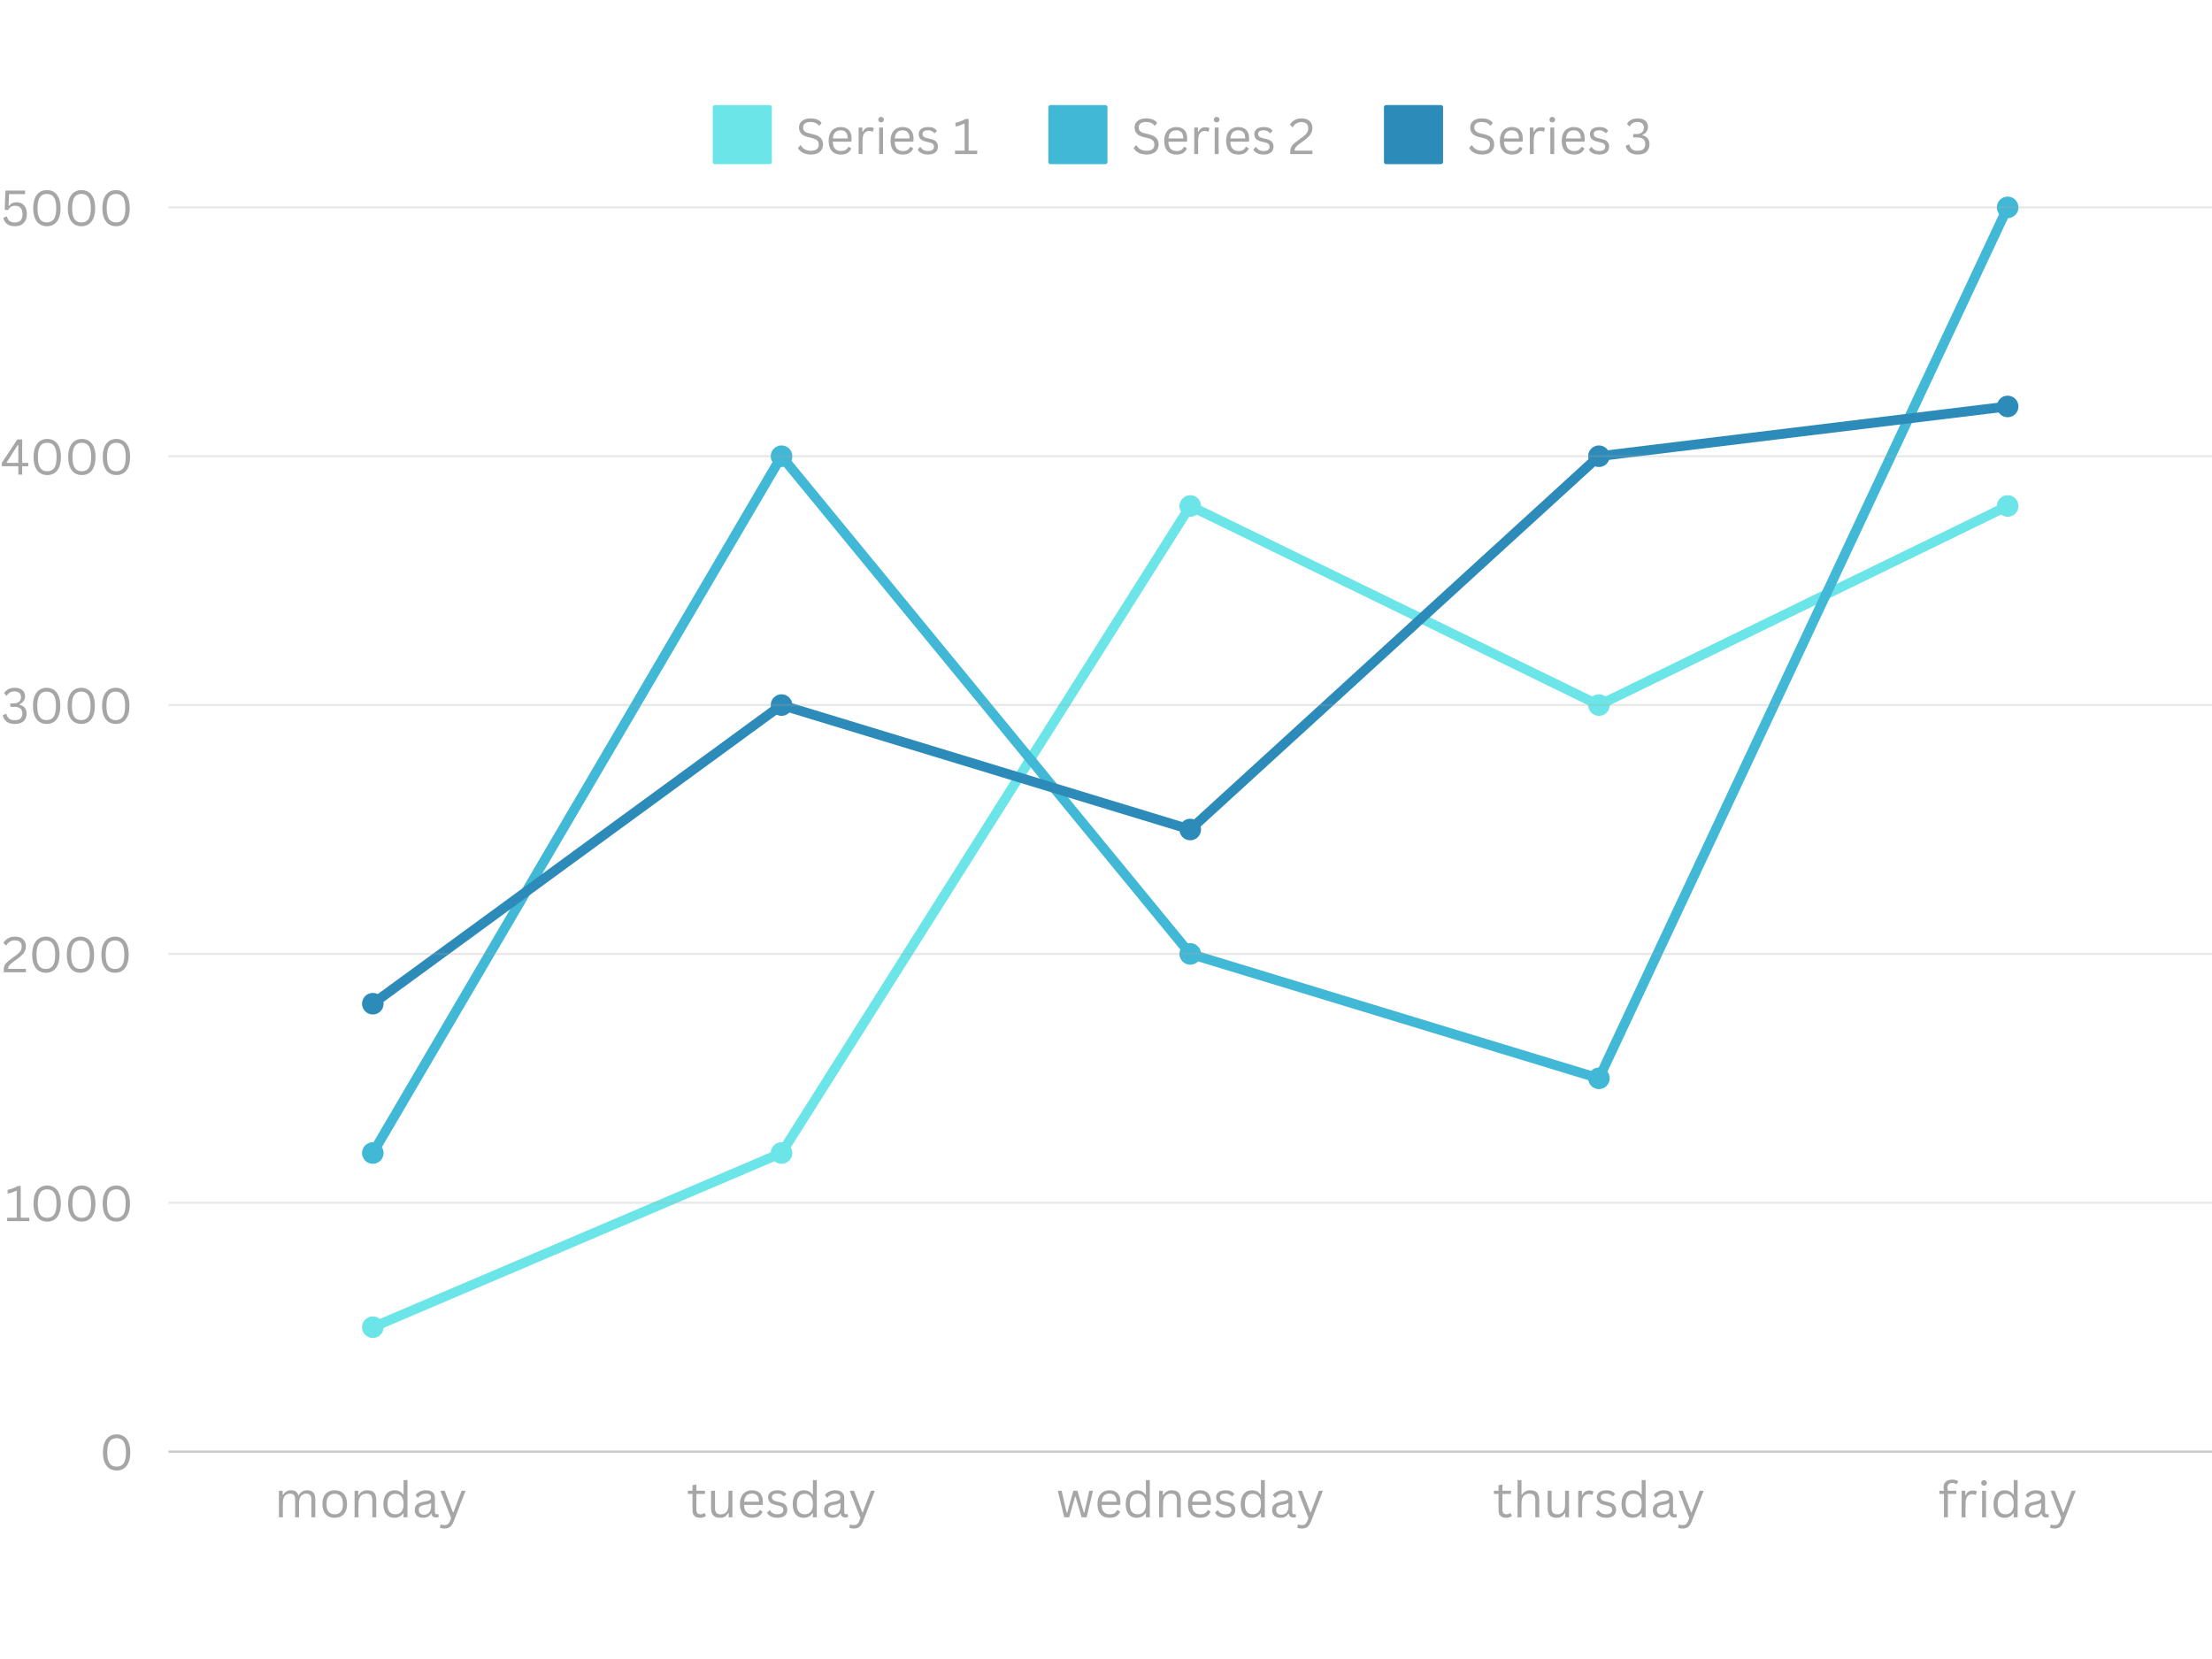 <svg xmlns="http://www.w3.org/2000/svg" xmlns:xlink="http://www.w3.org/1999/xlink" width="1024" zoomAndPan="magnify" viewBox="0 0 768 576" height="768" preserveAspectRatio="xMidYMid meet" version="1.0"><defs><g/></defs><path fill="#6ce5e8" d="M 248.215 36.48 L 267.234 36.48 C 267.441 36.48 267.621 36.555 267.766 36.699 C 267.914 36.848 267.984 37.023 267.984 37.23 L 267.984 56.25 C 267.984 56.457 267.914 56.633 267.766 56.781 C 267.621 56.926 267.441 57 267.234 57 L 248.215 57 C 248.008 57 247.832 56.926 247.684 56.781 C 247.539 56.633 247.465 56.457 247.465 56.25 L 247.465 37.23 C 247.465 37.023 247.539 36.848 247.684 36.699 C 247.832 36.555 248.008 36.48 248.215 36.48 Z M 248.215 36.48 " fill-opacity="1" fill-rule="nonzero"/><g fill="#a6a6a6" fill-opacity="1"><g transform="translate(276.226, 53.484)"><g><path d="M 5.328 0.172 C 4.566 0.172 3.879 0.066 3.266 -0.141 C 2.66 -0.348 2.156 -0.617 1.75 -0.953 C 1.344 -1.297 1.035 -1.672 0.828 -2.078 L 1.625 -3.031 L 1.828 -3.031 C 2.586 -1.758 3.754 -1.125 5.328 -1.125 C 6.242 -1.125 6.926 -1.312 7.375 -1.688 C 7.82 -2.07 8.047 -2.609 8.047 -3.297 C 8.047 -3.691 7.973 -4.031 7.828 -4.312 C 7.68 -4.594 7.438 -4.832 7.094 -5.031 C 6.758 -5.227 6.301 -5.398 5.719 -5.547 L 4.297 -5.891 C 3.234 -6.148 2.445 -6.555 1.938 -7.109 C 1.438 -7.672 1.188 -8.379 1.188 -9.234 C 1.188 -9.848 1.344 -10.391 1.656 -10.859 C 1.969 -11.336 2.422 -11.707 3.016 -11.969 C 3.617 -12.238 4.336 -12.375 5.172 -12.375 C 6.086 -12.375 6.863 -12.242 7.5 -11.984 C 8.133 -11.734 8.641 -11.348 9.016 -10.828 L 8.312 -9.875 L 8.109 -9.875 C 7.754 -10.312 7.336 -10.629 6.859 -10.828 C 6.379 -11.023 5.816 -11.125 5.172 -11.125 C 4.328 -11.125 3.688 -10.957 3.25 -10.625 C 2.82 -10.301 2.609 -9.848 2.609 -9.266 C 2.609 -8.723 2.766 -8.285 3.078 -7.953 C 3.398 -7.629 3.938 -7.379 4.688 -7.203 L 6.156 -6.859 C 7.332 -6.578 8.188 -6.145 8.719 -5.562 C 9.25 -4.988 9.516 -4.254 9.516 -3.359 C 9.516 -2.672 9.359 -2.062 9.047 -1.531 C 8.742 -1 8.273 -0.582 7.641 -0.281 C 7.016 0.02 6.242 0.172 5.328 0.172 Z M 5.328 0.172 "/></g></g></g><g fill="#a6a6a6" fill-opacity="1"><g transform="translate(286.686, 53.484)"><g><path d="M 8.766 -4.297 L 2.453 -4.297 C 2.484 -3.172 2.75 -2.348 3.25 -1.828 C 3.75 -1.305 4.43 -1.047 5.297 -1.047 C 5.953 -1.047 6.477 -1.16 6.875 -1.391 C 7.281 -1.629 7.598 -2 7.828 -2.5 L 8 -2.5 L 8.891 -1.969 C 8.617 -1.301 8.191 -0.773 7.609 -0.391 C 7.023 -0.016 6.254 0.172 5.297 0.172 C 4.41 0.172 3.645 0 3 -0.344 C 2.363 -0.695 1.875 -1.227 1.531 -1.938 C 1.188 -2.656 1.016 -3.539 1.016 -4.594 C 1.016 -5.645 1.195 -6.531 1.562 -7.25 C 1.926 -7.969 2.422 -8.5 3.047 -8.844 C 3.68 -9.195 4.406 -9.375 5.219 -9.375 C 6.395 -9.375 7.312 -9.039 7.969 -8.375 C 8.633 -7.719 8.973 -6.734 8.984 -5.422 C 8.984 -4.91 8.973 -4.566 8.953 -4.391 Z M 7.641 -5.422 C 7.617 -6.398 7.398 -7.113 6.984 -7.562 C 6.578 -8.008 5.988 -8.234 5.219 -8.234 C 4.406 -8.234 3.77 -8.008 3.312 -7.562 C 2.852 -7.113 2.578 -6.398 2.484 -5.422 Z M 7.641 -5.422 "/></g></g></g><g fill="#a6a6a6" fill-opacity="1"><g transform="translate(296.504, 53.484)"><g><path d="M 1.609 0 L 1.609 -9.203 L 2.891 -9.203 L 2.891 -7.766 L 3.078 -7.719 C 3.504 -8.77 4.305 -9.297 5.484 -9.297 C 6.117 -9.297 6.594 -9.18 6.906 -8.953 L 6.547 -7.797 L 6.391 -7.766 C 6.047 -7.93 5.664 -8.016 5.25 -8.016 C 4.508 -8.016 3.941 -7.738 3.547 -7.188 C 3.16 -6.645 2.969 -5.754 2.969 -4.516 L 2.969 0 Z M 1.609 0 "/></g></g></g><g fill="#a6a6a6" fill-opacity="1"><g transform="translate(303.617, 53.484)"><g><path d="M 2.281 -10.984 C 2 -10.984 1.766 -11.07 1.578 -11.25 C 1.398 -11.438 1.312 -11.664 1.312 -11.938 C 1.312 -12.219 1.398 -12.445 1.578 -12.625 C 1.766 -12.812 2 -12.906 2.281 -12.906 C 2.57 -12.906 2.805 -12.812 2.984 -12.625 C 3.172 -12.445 3.266 -12.219 3.266 -11.938 C 3.266 -11.664 3.172 -11.438 2.984 -11.25 C 2.805 -11.07 2.57 -10.984 2.281 -10.984 Z M 1.609 0 L 1.609 -9.203 L 2.969 -9.203 L 2.969 0 Z M 1.609 0 "/></g></g></g><g fill="#a6a6a6" fill-opacity="1"><g transform="translate(308.184, 53.484)"><g><path d="M 8.766 -4.297 L 2.453 -4.297 C 2.484 -3.172 2.75 -2.348 3.25 -1.828 C 3.75 -1.305 4.43 -1.047 5.297 -1.047 C 5.953 -1.047 6.477 -1.16 6.875 -1.391 C 7.281 -1.629 7.598 -2 7.828 -2.5 L 8 -2.5 L 8.891 -1.969 C 8.617 -1.301 8.191 -0.773 7.609 -0.391 C 7.023 -0.016 6.254 0.172 5.297 0.172 C 4.41 0.172 3.645 0 3 -0.344 C 2.363 -0.695 1.875 -1.227 1.531 -1.938 C 1.188 -2.656 1.016 -3.539 1.016 -4.594 C 1.016 -5.645 1.195 -6.531 1.562 -7.25 C 1.926 -7.969 2.422 -8.5 3.047 -8.844 C 3.68 -9.195 4.406 -9.375 5.219 -9.375 C 6.395 -9.375 7.312 -9.039 7.969 -8.375 C 8.633 -7.719 8.973 -6.734 8.984 -5.422 C 8.984 -4.91 8.973 -4.566 8.953 -4.391 Z M 7.641 -5.422 C 7.617 -6.398 7.398 -7.113 6.984 -7.562 C 6.578 -8.008 5.988 -8.234 5.219 -8.234 C 4.406 -8.234 3.77 -8.008 3.312 -7.562 C 2.852 -7.113 2.578 -6.398 2.484 -5.422 Z M 7.641 -5.422 "/></g></g></g><g fill="#a6a6a6" fill-opacity="1"><g transform="translate(318.002, 53.484)"><g><path d="M 4.203 0.172 C 3.617 0.172 3.082 0.098 2.594 -0.047 C 2.102 -0.203 1.688 -0.41 1.344 -0.672 C 1 -0.941 0.758 -1.242 0.625 -1.578 L 1.422 -2.422 L 1.609 -2.422 C 1.898 -1.961 2.258 -1.617 2.688 -1.391 C 3.113 -1.16 3.617 -1.047 4.203 -1.047 C 4.879 -1.047 5.395 -1.176 5.75 -1.438 C 6.102 -1.707 6.281 -2.078 6.281 -2.547 C 6.281 -2.91 6.172 -3.207 5.953 -3.438 C 5.742 -3.676 5.398 -3.852 4.922 -3.969 L 3.359 -4.359 C 2.535 -4.555 1.93 -4.867 1.547 -5.297 C 1.16 -5.734 0.969 -6.273 0.969 -6.922 C 0.969 -7.422 1.098 -7.852 1.359 -8.219 C 1.617 -8.594 1.988 -8.879 2.469 -9.078 C 2.945 -9.273 3.52 -9.375 4.188 -9.375 C 5.031 -9.375 5.691 -9.254 6.172 -9.016 C 6.66 -8.785 7.039 -8.457 7.312 -8.031 L 6.547 -7.281 L 6.391 -7.281 C 6.086 -7.625 5.766 -7.867 5.422 -8.016 C 5.078 -8.172 4.664 -8.25 4.188 -8.25 C 3.57 -8.25 3.102 -8.141 2.781 -7.922 C 2.457 -7.703 2.297 -7.391 2.297 -6.984 C 2.297 -6.609 2.41 -6.305 2.641 -6.078 C 2.867 -5.848 3.27 -5.664 3.844 -5.531 L 5.359 -5.156 C 6.16 -4.969 6.738 -4.656 7.094 -4.219 C 7.457 -3.781 7.641 -3.227 7.641 -2.562 C 7.641 -2.02 7.508 -1.539 7.25 -1.125 C 7 -0.719 6.613 -0.398 6.094 -0.172 C 5.57 0.055 4.941 0.172 4.203 0.172 Z M 4.203 0.172 "/></g></g></g><g fill="#a6a6a6" fill-opacity="1"><g transform="translate(326.517, 53.484)"><g/></g></g><g fill="#a6a6a6" fill-opacity="1"><g transform="translate(330.708, 53.484)"><g><path d="M 0.875 0 L 0.875 -1.188 L 4.203 -1.188 L 4.203 -10.516 L 4 -10.562 C 3.469 -10.301 3 -10.098 2.594 -9.953 C 2.188 -9.805 1.664 -9.672 1.031 -9.547 L 1.031 -10.859 C 1.656 -10.992 2.273 -11.176 2.891 -11.406 C 3.504 -11.633 4.062 -11.898 4.562 -12.203 L 5.594 -12.203 L 5.594 -1.188 L 8.578 -1.188 L 8.578 0 Z M 0.875 0 "/></g></g></g><path fill="#41b8d5" d="M 364.734 36.48 L 383.754 36.48 C 383.961 36.48 384.141 36.555 384.285 36.699 C 384.434 36.848 384.504 37.023 384.504 37.23 L 384.504 56.25 C 384.504 56.457 384.434 56.633 384.285 56.781 C 384.141 56.926 383.961 57 383.754 57 L 364.734 57 C 364.527 57 364.352 56.926 364.207 56.781 C 364.059 56.633 363.984 56.457 363.984 56.25 L 363.984 37.23 C 363.984 37.023 364.059 36.848 364.207 36.699 C 364.352 36.555 364.527 36.48 364.734 36.48 Z M 364.734 36.48 " fill-opacity="1" fill-rule="nonzero"/><g fill="#a6a6a6" fill-opacity="1"><g transform="translate(392.745, 53.484)"><g><path d="M 5.328 0.172 C 4.566 0.172 3.879 0.066 3.266 -0.141 C 2.66 -0.348 2.156 -0.617 1.75 -0.953 C 1.344 -1.297 1.035 -1.672 0.828 -2.078 L 1.625 -3.031 L 1.828 -3.031 C 2.586 -1.758 3.754 -1.125 5.328 -1.125 C 6.242 -1.125 6.926 -1.312 7.375 -1.688 C 7.82 -2.07 8.047 -2.609 8.047 -3.297 C 8.047 -3.691 7.973 -4.031 7.828 -4.312 C 7.68 -4.594 7.438 -4.832 7.094 -5.031 C 6.758 -5.227 6.301 -5.398 5.719 -5.547 L 4.297 -5.891 C 3.234 -6.148 2.445 -6.555 1.938 -7.109 C 1.438 -7.672 1.188 -8.379 1.188 -9.234 C 1.188 -9.848 1.344 -10.391 1.656 -10.859 C 1.969 -11.336 2.422 -11.707 3.016 -11.969 C 3.617 -12.238 4.336 -12.375 5.172 -12.375 C 6.086 -12.375 6.863 -12.242 7.5 -11.984 C 8.133 -11.734 8.641 -11.348 9.016 -10.828 L 8.312 -9.875 L 8.109 -9.875 C 7.754 -10.312 7.336 -10.629 6.859 -10.828 C 6.379 -11.023 5.816 -11.125 5.172 -11.125 C 4.328 -11.125 3.688 -10.957 3.25 -10.625 C 2.82 -10.301 2.609 -9.848 2.609 -9.266 C 2.609 -8.723 2.766 -8.285 3.078 -7.953 C 3.398 -7.629 3.938 -7.379 4.688 -7.203 L 6.156 -6.859 C 7.332 -6.578 8.188 -6.145 8.719 -5.562 C 9.25 -4.988 9.516 -4.254 9.516 -3.359 C 9.516 -2.672 9.359 -2.062 9.047 -1.531 C 8.742 -1 8.273 -0.582 7.641 -0.281 C 7.016 0.02 6.242 0.172 5.328 0.172 Z M 5.328 0.172 "/></g></g></g><g fill="#a6a6a6" fill-opacity="1"><g transform="translate(403.206, 53.484)"><g><path d="M 8.766 -4.297 L 2.453 -4.297 C 2.484 -3.172 2.75 -2.348 3.25 -1.828 C 3.75 -1.305 4.43 -1.047 5.297 -1.047 C 5.953 -1.047 6.477 -1.16 6.875 -1.391 C 7.281 -1.629 7.598 -2 7.828 -2.5 L 8 -2.5 L 8.891 -1.969 C 8.617 -1.301 8.191 -0.773 7.609 -0.391 C 7.023 -0.016 6.254 0.172 5.297 0.172 C 4.41 0.172 3.645 0 3 -0.344 C 2.363 -0.695 1.875 -1.227 1.531 -1.938 C 1.188 -2.656 1.016 -3.539 1.016 -4.594 C 1.016 -5.645 1.195 -6.531 1.562 -7.25 C 1.926 -7.969 2.422 -8.5 3.047 -8.844 C 3.68 -9.195 4.406 -9.375 5.219 -9.375 C 6.395 -9.375 7.312 -9.039 7.969 -8.375 C 8.633 -7.719 8.973 -6.734 8.984 -5.422 C 8.984 -4.91 8.973 -4.566 8.953 -4.391 Z M 7.641 -5.422 C 7.617 -6.398 7.398 -7.113 6.984 -7.562 C 6.578 -8.008 5.988 -8.234 5.219 -8.234 C 4.406 -8.234 3.77 -8.008 3.312 -7.562 C 2.852 -7.113 2.578 -6.398 2.484 -5.422 Z M 7.641 -5.422 "/></g></g></g><g fill="#a6a6a6" fill-opacity="1"><g transform="translate(413.024, 53.484)"><g><path d="M 1.609 0 L 1.609 -9.203 L 2.891 -9.203 L 2.891 -7.766 L 3.078 -7.719 C 3.504 -8.77 4.305 -9.297 5.484 -9.297 C 6.117 -9.297 6.594 -9.18 6.906 -8.953 L 6.547 -7.797 L 6.391 -7.766 C 6.047 -7.93 5.664 -8.016 5.25 -8.016 C 4.508 -8.016 3.941 -7.738 3.547 -7.188 C 3.16 -6.645 2.969 -5.754 2.969 -4.516 L 2.969 0 Z M 1.609 0 "/></g></g></g><g fill="#a6a6a6" fill-opacity="1"><g transform="translate(420.137, 53.484)"><g><path d="M 2.281 -10.984 C 2 -10.984 1.766 -11.07 1.578 -11.25 C 1.398 -11.438 1.312 -11.664 1.312 -11.938 C 1.312 -12.219 1.398 -12.445 1.578 -12.625 C 1.766 -12.812 2 -12.906 2.281 -12.906 C 2.57 -12.906 2.805 -12.812 2.984 -12.625 C 3.172 -12.445 3.266 -12.219 3.266 -11.938 C 3.266 -11.664 3.172 -11.438 2.984 -11.25 C 2.805 -11.07 2.57 -10.984 2.281 -10.984 Z M 1.609 0 L 1.609 -9.203 L 2.969 -9.203 L 2.969 0 Z M 1.609 0 "/></g></g></g><g fill="#a6a6a6" fill-opacity="1"><g transform="translate(424.703, 53.484)"><g><path d="M 8.766 -4.297 L 2.453 -4.297 C 2.484 -3.172 2.75 -2.348 3.25 -1.828 C 3.75 -1.305 4.43 -1.047 5.297 -1.047 C 5.953 -1.047 6.477 -1.16 6.875 -1.391 C 7.281 -1.629 7.598 -2 7.828 -2.5 L 8 -2.5 L 8.891 -1.969 C 8.617 -1.301 8.191 -0.773 7.609 -0.391 C 7.023 -0.016 6.254 0.172 5.297 0.172 C 4.41 0.172 3.645 0 3 -0.344 C 2.363 -0.695 1.875 -1.227 1.531 -1.938 C 1.188 -2.656 1.016 -3.539 1.016 -4.594 C 1.016 -5.645 1.195 -6.531 1.562 -7.25 C 1.926 -7.969 2.422 -8.5 3.047 -8.844 C 3.68 -9.195 4.406 -9.375 5.219 -9.375 C 6.395 -9.375 7.312 -9.039 7.969 -8.375 C 8.633 -7.719 8.973 -6.734 8.984 -5.422 C 8.984 -4.91 8.973 -4.566 8.953 -4.391 Z M 7.641 -5.422 C 7.617 -6.398 7.398 -7.113 6.984 -7.562 C 6.578 -8.008 5.988 -8.234 5.219 -8.234 C 4.406 -8.234 3.77 -8.008 3.312 -7.562 C 2.852 -7.113 2.578 -6.398 2.484 -5.422 Z M 7.641 -5.422 "/></g></g></g><g fill="#a6a6a6" fill-opacity="1"><g transform="translate(434.521, 53.484)"><g><path d="M 4.203 0.172 C 3.617 0.172 3.082 0.098 2.594 -0.047 C 2.102 -0.203 1.688 -0.41 1.344 -0.672 C 1 -0.941 0.758 -1.242 0.625 -1.578 L 1.422 -2.422 L 1.609 -2.422 C 1.898 -1.961 2.258 -1.617 2.688 -1.391 C 3.113 -1.16 3.617 -1.047 4.203 -1.047 C 4.879 -1.047 5.395 -1.176 5.75 -1.438 C 6.102 -1.707 6.281 -2.078 6.281 -2.547 C 6.281 -2.91 6.172 -3.207 5.953 -3.438 C 5.742 -3.676 5.398 -3.852 4.922 -3.969 L 3.359 -4.359 C 2.535 -4.555 1.93 -4.867 1.547 -5.297 C 1.16 -5.734 0.969 -6.273 0.969 -6.922 C 0.969 -7.422 1.098 -7.852 1.359 -8.219 C 1.617 -8.594 1.988 -8.879 2.469 -9.078 C 2.945 -9.273 3.52 -9.375 4.188 -9.375 C 5.031 -9.375 5.691 -9.254 6.172 -9.016 C 6.66 -8.785 7.039 -8.457 7.312 -8.031 L 6.547 -7.281 L 6.391 -7.281 C 6.086 -7.625 5.766 -7.867 5.422 -8.016 C 5.078 -8.172 4.664 -8.25 4.188 -8.25 C 3.57 -8.25 3.102 -8.141 2.781 -7.922 C 2.457 -7.703 2.297 -7.391 2.297 -6.984 C 2.297 -6.609 2.41 -6.305 2.641 -6.078 C 2.867 -5.848 3.27 -5.664 3.844 -5.531 L 5.359 -5.156 C 6.16 -4.969 6.738 -4.656 7.094 -4.219 C 7.457 -3.781 7.641 -3.227 7.641 -2.562 C 7.641 -2.02 7.508 -1.539 7.25 -1.125 C 7 -0.719 6.613 -0.398 6.094 -0.172 C 5.57 0.055 4.941 0.172 4.203 0.172 Z M 4.203 0.172 "/></g></g></g><g fill="#a6a6a6" fill-opacity="1"><g transform="translate(443.037, 53.484)"><g/></g></g><g fill="#a6a6a6" fill-opacity="1"><g transform="translate(447.227, 53.484)"><g><path d="M 0.734 -0.562 C 0.734 -1.227 0.805 -1.766 0.953 -2.172 C 1.098 -2.586 1.348 -2.973 1.703 -3.328 C 2.066 -3.691 2.633 -4.156 3.406 -4.719 L 4.75 -5.703 C 5.25 -6.066 5.656 -6.398 5.969 -6.703 C 6.281 -7.004 6.523 -7.332 6.703 -7.688 C 6.891 -8.051 6.984 -8.457 6.984 -8.906 C 6.984 -9.625 6.789 -10.164 6.406 -10.531 C 6.02 -10.906 5.414 -11.094 4.594 -11.094 C 3.945 -11.094 3.375 -10.941 2.875 -10.641 C 2.375 -10.336 1.973 -9.91 1.672 -9.359 L 1.484 -9.328 L 0.625 -10.234 C 1.039 -10.898 1.582 -11.422 2.25 -11.797 C 2.914 -12.18 3.695 -12.375 4.594 -12.375 C 5.469 -12.375 6.191 -12.227 6.766 -11.938 C 7.336 -11.645 7.758 -11.238 8.031 -10.719 C 8.301 -10.195 8.438 -9.594 8.438 -8.906 C 8.438 -8.363 8.32 -7.852 8.094 -7.375 C 7.863 -6.906 7.539 -6.461 7.125 -6.047 C 6.707 -5.629 6.188 -5.188 5.562 -4.719 L 4.203 -3.734 C 3.691 -3.359 3.301 -3.039 3.031 -2.781 C 2.758 -2.52 2.562 -2.266 2.438 -2.016 C 2.312 -1.766 2.25 -1.488 2.25 -1.188 L 8.438 -1.188 L 8.438 0 L 0.734 0 Z M 0.734 -0.562 "/></g></g></g><path fill="#2d8bba" d="M 481.254 36.48 L 500.277 36.48 C 500.484 36.48 500.66 36.555 500.805 36.699 C 500.953 36.848 501.027 37.023 501.027 37.23 L 501.027 56.25 C 501.027 56.457 500.953 56.633 500.805 56.781 C 500.66 56.926 500.484 57 500.277 57 L 481.254 57 C 481.047 57 480.871 56.926 480.727 56.781 C 480.578 56.633 480.504 56.457 480.504 56.25 L 480.504 37.23 C 480.504 37.023 480.578 36.848 480.727 36.699 C 480.871 36.555 481.047 36.48 481.254 36.48 Z M 481.254 36.48 " fill-opacity="1" fill-rule="nonzero"/><g fill="#a6a6a6" fill-opacity="1"><g transform="translate(509.265, 53.484)"><g><path d="M 5.328 0.172 C 4.566 0.172 3.879 0.066 3.266 -0.141 C 2.66 -0.348 2.156 -0.617 1.75 -0.953 C 1.344 -1.297 1.035 -1.672 0.828 -2.078 L 1.625 -3.031 L 1.828 -3.031 C 2.586 -1.758 3.754 -1.125 5.328 -1.125 C 6.242 -1.125 6.926 -1.312 7.375 -1.688 C 7.82 -2.07 8.047 -2.609 8.047 -3.297 C 8.047 -3.691 7.973 -4.031 7.828 -4.312 C 7.68 -4.594 7.438 -4.832 7.094 -5.031 C 6.758 -5.227 6.301 -5.398 5.719 -5.547 L 4.297 -5.891 C 3.234 -6.148 2.445 -6.555 1.938 -7.109 C 1.438 -7.672 1.188 -8.379 1.188 -9.234 C 1.188 -9.848 1.344 -10.391 1.656 -10.859 C 1.969 -11.336 2.422 -11.707 3.016 -11.969 C 3.617 -12.238 4.336 -12.375 5.172 -12.375 C 6.086 -12.375 6.863 -12.242 7.5 -11.984 C 8.133 -11.734 8.641 -11.348 9.016 -10.828 L 8.312 -9.875 L 8.109 -9.875 C 7.754 -10.312 7.336 -10.629 6.859 -10.828 C 6.379 -11.023 5.816 -11.125 5.172 -11.125 C 4.328 -11.125 3.688 -10.957 3.25 -10.625 C 2.82 -10.301 2.609 -9.848 2.609 -9.266 C 2.609 -8.723 2.766 -8.285 3.078 -7.953 C 3.398 -7.629 3.938 -7.379 4.688 -7.203 L 6.156 -6.859 C 7.332 -6.578 8.188 -6.145 8.719 -5.562 C 9.25 -4.988 9.516 -4.254 9.516 -3.359 C 9.516 -2.672 9.359 -2.062 9.047 -1.531 C 8.742 -1 8.273 -0.582 7.641 -0.281 C 7.016 0.02 6.242 0.172 5.328 0.172 Z M 5.328 0.172 "/></g></g></g><g fill="#a6a6a6" fill-opacity="1"><g transform="translate(519.726, 53.484)"><g><path d="M 8.766 -4.297 L 2.453 -4.297 C 2.484 -3.172 2.75 -2.348 3.25 -1.828 C 3.75 -1.305 4.43 -1.047 5.297 -1.047 C 5.953 -1.047 6.477 -1.16 6.875 -1.391 C 7.281 -1.629 7.598 -2 7.828 -2.5 L 8 -2.5 L 8.891 -1.969 C 8.617 -1.301 8.191 -0.773 7.609 -0.391 C 7.023 -0.016 6.254 0.172 5.297 0.172 C 4.41 0.172 3.645 0 3 -0.344 C 2.363 -0.695 1.875 -1.227 1.531 -1.938 C 1.188 -2.656 1.016 -3.539 1.016 -4.594 C 1.016 -5.645 1.195 -6.531 1.562 -7.25 C 1.926 -7.969 2.422 -8.5 3.047 -8.844 C 3.68 -9.195 4.406 -9.375 5.219 -9.375 C 6.395 -9.375 7.312 -9.039 7.969 -8.375 C 8.633 -7.719 8.973 -6.734 8.984 -5.422 C 8.984 -4.91 8.973 -4.566 8.953 -4.391 Z M 7.641 -5.422 C 7.617 -6.398 7.398 -7.113 6.984 -7.562 C 6.578 -8.008 5.988 -8.234 5.219 -8.234 C 4.406 -8.234 3.77 -8.008 3.312 -7.562 C 2.852 -7.113 2.578 -6.398 2.484 -5.422 Z M 7.641 -5.422 "/></g></g></g><g fill="#a6a6a6" fill-opacity="1"><g transform="translate(529.543, 53.484)"><g><path d="M 1.609 0 L 1.609 -9.203 L 2.891 -9.203 L 2.891 -7.766 L 3.078 -7.719 C 3.504 -8.77 4.305 -9.297 5.484 -9.297 C 6.117 -9.297 6.594 -9.18 6.906 -8.953 L 6.547 -7.797 L 6.391 -7.766 C 6.047 -7.93 5.664 -8.016 5.25 -8.016 C 4.508 -8.016 3.941 -7.738 3.547 -7.188 C 3.16 -6.645 2.969 -5.754 2.969 -4.516 L 2.969 0 Z M 1.609 0 "/></g></g></g><g fill="#a6a6a6" fill-opacity="1"><g transform="translate(536.656, 53.484)"><g><path d="M 2.281 -10.984 C 2 -10.984 1.766 -11.07 1.578 -11.25 C 1.398 -11.438 1.312 -11.664 1.312 -11.938 C 1.312 -12.219 1.398 -12.445 1.578 -12.625 C 1.766 -12.812 2 -12.906 2.281 -12.906 C 2.57 -12.906 2.805 -12.812 2.984 -12.625 C 3.172 -12.445 3.266 -12.219 3.266 -11.938 C 3.266 -11.664 3.172 -11.438 2.984 -11.25 C 2.805 -11.07 2.57 -10.984 2.281 -10.984 Z M 1.609 0 L 1.609 -9.203 L 2.969 -9.203 L 2.969 0 Z M 1.609 0 "/></g></g></g><g fill="#a6a6a6" fill-opacity="1"><g transform="translate(541.223, 53.484)"><g><path d="M 8.766 -4.297 L 2.453 -4.297 C 2.484 -3.172 2.75 -2.348 3.25 -1.828 C 3.75 -1.305 4.43 -1.047 5.297 -1.047 C 5.953 -1.047 6.477 -1.16 6.875 -1.391 C 7.281 -1.629 7.598 -2 7.828 -2.5 L 8 -2.5 L 8.891 -1.969 C 8.617 -1.301 8.191 -0.773 7.609 -0.391 C 7.023 -0.016 6.254 0.172 5.297 0.172 C 4.41 0.172 3.645 0 3 -0.344 C 2.363 -0.695 1.875 -1.227 1.531 -1.938 C 1.188 -2.656 1.016 -3.539 1.016 -4.594 C 1.016 -5.645 1.195 -6.531 1.562 -7.25 C 1.926 -7.969 2.422 -8.5 3.047 -8.844 C 3.68 -9.195 4.406 -9.375 5.219 -9.375 C 6.395 -9.375 7.312 -9.039 7.969 -8.375 C 8.633 -7.719 8.973 -6.734 8.984 -5.422 C 8.984 -4.91 8.973 -4.566 8.953 -4.391 Z M 7.641 -5.422 C 7.617 -6.398 7.398 -7.113 6.984 -7.562 C 6.578 -8.008 5.988 -8.234 5.219 -8.234 C 4.406 -8.234 3.77 -8.008 3.312 -7.562 C 2.852 -7.113 2.578 -6.398 2.484 -5.422 Z M 7.641 -5.422 "/></g></g></g><g fill="#a6a6a6" fill-opacity="1"><g transform="translate(551.041, 53.484)"><g><path d="M 4.203 0.172 C 3.617 0.172 3.082 0.098 2.594 -0.047 C 2.102 -0.203 1.688 -0.41 1.344 -0.672 C 1 -0.941 0.758 -1.242 0.625 -1.578 L 1.422 -2.422 L 1.609 -2.422 C 1.898 -1.961 2.258 -1.617 2.688 -1.391 C 3.113 -1.16 3.617 -1.047 4.203 -1.047 C 4.879 -1.047 5.395 -1.176 5.75 -1.438 C 6.102 -1.707 6.281 -2.078 6.281 -2.547 C 6.281 -2.91 6.172 -3.207 5.953 -3.438 C 5.742 -3.676 5.398 -3.852 4.922 -3.969 L 3.359 -4.359 C 2.535 -4.555 1.93 -4.867 1.547 -5.297 C 1.16 -5.734 0.969 -6.273 0.969 -6.922 C 0.969 -7.422 1.098 -7.852 1.359 -8.219 C 1.617 -8.594 1.988 -8.879 2.469 -9.078 C 2.945 -9.273 3.52 -9.375 4.188 -9.375 C 5.031 -9.375 5.691 -9.254 6.172 -9.016 C 6.66 -8.785 7.039 -8.457 7.312 -8.031 L 6.547 -7.281 L 6.391 -7.281 C 6.086 -7.625 5.766 -7.867 5.422 -8.016 C 5.078 -8.172 4.664 -8.25 4.188 -8.25 C 3.57 -8.25 3.102 -8.141 2.781 -7.922 C 2.457 -7.703 2.297 -7.391 2.297 -6.984 C 2.297 -6.609 2.41 -6.305 2.641 -6.078 C 2.867 -5.848 3.27 -5.664 3.844 -5.531 L 5.359 -5.156 C 6.16 -4.969 6.738 -4.656 7.094 -4.219 C 7.457 -3.781 7.641 -3.227 7.641 -2.562 C 7.641 -2.02 7.508 -1.539 7.25 -1.125 C 7 -0.719 6.613 -0.398 6.094 -0.172 C 5.57 0.055 4.941 0.172 4.203 0.172 Z M 4.203 0.172 "/></g></g></g><g fill="#a6a6a6" fill-opacity="1"><g transform="translate(559.556, 53.484)"><g/></g></g><g fill="#a6a6a6" fill-opacity="1"><g transform="translate(563.747, 53.484)"><g><path d="M 4.828 0.172 C 3.648 0.172 2.711 -0.094 2.016 -0.625 C 1.316 -1.156 0.863 -1.895 0.656 -2.844 L 1.734 -3.328 L 1.922 -3.297 C 2.129 -2.566 2.453 -2.02 2.891 -1.656 C 3.336 -1.301 3.984 -1.125 4.828 -1.125 C 5.691 -1.125 6.348 -1.316 6.797 -1.703 C 7.254 -2.098 7.484 -2.68 7.484 -3.453 C 7.484 -4.203 7.25 -4.773 6.781 -5.172 C 6.32 -5.566 5.602 -5.766 4.625 -5.766 L 3.297 -5.766 L 3.297 -6.953 L 4.484 -6.953 C 5.254 -6.953 5.863 -7.141 6.312 -7.516 C 6.77 -7.898 7 -8.441 7 -9.141 C 7 -9.797 6.801 -10.289 6.406 -10.625 C 6.008 -10.957 5.457 -11.125 4.75 -11.125 C 3.52 -11.125 2.645 -10.633 2.125 -9.656 L 1.938 -9.625 L 1.141 -10.5 C 1.461 -11.062 1.93 -11.516 2.547 -11.859 C 3.172 -12.203 3.906 -12.375 4.75 -12.375 C 5.531 -12.375 6.195 -12.254 6.75 -12.016 C 7.301 -11.773 7.719 -11.426 8 -10.969 C 8.281 -10.508 8.422 -9.961 8.422 -9.328 C 8.422 -8.734 8.242 -8.207 7.891 -7.75 C 7.547 -7.289 7.086 -6.93 6.516 -6.672 L 6.516 -6.5 C 7.328 -6.301 7.938 -5.938 8.344 -5.406 C 8.75 -4.875 8.953 -4.223 8.953 -3.453 C 8.953 -2.297 8.602 -1.398 7.906 -0.766 C 7.219 -0.141 6.191 0.172 4.828 0.172 Z M 4.828 0.172 "/></g></g></g><path stroke-linecap="round" transform="matrix(0.75, 0, 0, 0.75, 58.492, 72)" fill-opacity="1" fill="#000000" fill-rule="nonzero" stroke-linejoin="miter" d="M 94.6 518.401 L 283.803 437.76 " stroke="#6ce5e8" stroke-width="4.5" stroke-opacity="1" stroke-miterlimit="4"/><path stroke-linecap="round" transform="matrix(0.75, 0, 0, 0.75, 58.492, 72)" fill-opacity="1" fill="#000000" fill-rule="nonzero" stroke-linejoin="miter" d="M 283.803 437.76 L 473.006 138.24 " stroke="#6ce5e8" stroke-width="4.5" stroke-opacity="1" stroke-miterlimit="4"/><path stroke-linecap="round" transform="matrix(0.75, 0, 0, 0.75, 58.492, 72)" fill-opacity="1" fill="#000000" fill-rule="nonzero" stroke-linejoin="miter" d="M 473.006 138.24 L 662.209 230.401 " stroke="#6ce5e8" stroke-width="4.5" stroke-opacity="1" stroke-miterlimit="4"/><path stroke-linecap="round" transform="matrix(0.75, 0, 0, 0.75, 58.492, 72)" fill-opacity="1" fill="#000000" fill-rule="nonzero" stroke-linejoin="miter" d="M 662.209 230.401 L 851.412 138.24 " stroke="#6ce5e8" stroke-width="4.5" stroke-opacity="1" stroke-miterlimit="4"/><path stroke-linecap="round" transform="matrix(0.75, 0, 0, 0.75, 58.492, 72)" fill-opacity="1" fill="#000000" fill-rule="nonzero" stroke-linejoin="miter" d="M 94.6 437.76 L 283.803 115.198 " stroke="#41b8d5" stroke-width="4.5" stroke-opacity="1" stroke-miterlimit="4"/><path stroke-linecap="round" transform="matrix(0.75, 0, 0, 0.75, 58.492, 72)" fill-opacity="1" fill="#000000" fill-rule="nonzero" stroke-linejoin="miter" d="M 283.803 115.198 L 473.006 345.599 " stroke="#41b8d5" stroke-width="4.5" stroke-opacity="1" stroke-miterlimit="4"/><path stroke-linecap="round" transform="matrix(0.75, 0, 0, 0.75, 58.492, 72)" fill-opacity="1" fill="#000000" fill-rule="nonzero" stroke-linejoin="miter" d="M 473.006 345.599 L 662.209 403.198 " stroke="#41b8d5" stroke-width="4.5" stroke-opacity="1" stroke-miterlimit="4"/><path stroke-linecap="round" transform="matrix(0.75, 0, 0, 0.75, 58.492, 72)" fill-opacity="1" fill="#000000" fill-rule="nonzero" stroke-linejoin="miter" d="M 662.209 403.198 L 851.412 -0 " stroke="#41b8d5" stroke-width="4.5" stroke-opacity="1" stroke-miterlimit="4"/><path stroke-linecap="round" transform="matrix(0.75, 0, 0, 0.75, 58.492, 72)" fill-opacity="1" fill="#000000" fill-rule="nonzero" stroke-linejoin="miter" d="M 94.6 368.641 L 283.803 230.401 " stroke="#2d8bba" stroke-width="4.5" stroke-opacity="1" stroke-miterlimit="4"/><path stroke-linecap="round" transform="matrix(0.75, 0, 0, 0.75, 58.492, 72)" fill-opacity="1" fill="#000000" fill-rule="nonzero" stroke-linejoin="miter" d="M 283.803 230.401 L 473.006 288 " stroke="#2d8bba" stroke-width="4.5" stroke-opacity="1" stroke-miterlimit="4"/><path stroke-linecap="round" transform="matrix(0.75, 0, 0, 0.75, 58.492, 72)" fill-opacity="1" fill="#000000" fill-rule="nonzero" stroke-linejoin="miter" d="M 473.006 288 L 662.209 115.198 " stroke="#2d8bba" stroke-width="4.5" stroke-opacity="1" stroke-miterlimit="4"/><path stroke-linecap="round" transform="matrix(0.75, 0, 0, 0.75, 58.492, 72)" fill-opacity="1" fill="#000000" fill-rule="nonzero" stroke-linejoin="miter" d="M 662.209 115.198 L 851.412 92.161 " stroke="#2d8bba" stroke-width="4.5" stroke-opacity="1" stroke-miterlimit="4"/><path fill="#6ce5e8" d="M 133.191 460.801 C 133.191 460.301 133.098 459.824 132.906 459.363 C 132.715 458.906 132.445 458.5 132.094 458.148 C 131.742 457.797 131.336 457.527 130.879 457.336 C 130.418 457.145 129.941 457.051 129.441 457.051 C 128.945 457.051 128.465 457.145 128.008 457.336 C 127.547 457.527 127.141 457.797 126.789 458.148 C 126.438 458.5 126.168 458.906 125.977 459.363 C 125.789 459.824 125.691 460.301 125.691 460.801 C 125.691 461.297 125.789 461.777 125.977 462.234 C 126.168 462.695 126.438 463.102 126.789 463.453 C 127.141 463.805 127.547 464.074 128.008 464.266 C 128.465 464.453 128.945 464.551 129.441 464.551 C 129.941 464.551 130.418 464.453 130.879 464.266 C 131.336 464.074 131.742 463.805 132.094 463.453 C 132.445 463.102 132.715 462.695 132.906 462.234 C 133.098 461.777 133.191 461.297 133.191 460.801 Z M 133.191 460.801 " fill-opacity="1" fill-rule="nonzero"/><path fill="#6ce5e8" d="M 275.094 400.32 C 275.094 399.824 275 399.344 274.809 398.887 C 274.617 398.426 274.348 398.02 273.996 397.668 C 273.645 397.316 273.238 397.047 272.777 396.855 C 272.32 396.664 271.84 396.57 271.344 396.57 C 270.848 396.57 270.367 396.664 269.91 396.855 C 269.449 397.047 269.043 397.316 268.691 397.668 C 268.34 398.02 268.07 398.426 267.879 398.887 C 267.688 399.344 267.594 399.824 267.594 400.32 C 267.594 400.816 267.688 401.297 267.879 401.754 C 268.07 402.215 268.34 402.621 268.691 402.973 C 269.043 403.324 269.449 403.594 269.91 403.785 C 270.367 403.977 270.848 404.07 271.344 404.07 C 271.84 404.07 272.32 403.977 272.777 403.785 C 273.238 403.594 273.645 403.324 273.996 402.973 C 274.348 402.621 274.617 402.215 274.809 401.754 C 275 401.297 275.094 400.816 275.094 400.32 Z M 275.094 400.32 " fill-opacity="1" fill-rule="nonzero"/><path fill="#6ce5e8" d="M 416.996 175.68 C 416.996 175.184 416.902 174.703 416.711 174.246 C 416.52 173.785 416.25 173.379 415.898 173.027 C 415.547 172.676 415.141 172.406 414.68 172.215 C 414.223 172.023 413.742 171.93 413.246 171.93 C 412.75 171.93 412.27 172.023 411.812 172.215 C 411.352 172.406 410.945 172.676 410.594 173.027 C 410.242 173.379 409.973 173.785 409.781 174.246 C 409.59 174.703 409.496 175.184 409.496 175.68 C 409.496 176.176 409.59 176.656 409.781 177.113 C 409.973 177.574 410.242 177.98 410.594 178.332 C 410.945 178.684 411.352 178.953 411.812 179.145 C 412.27 179.336 412.75 179.43 413.246 179.43 C 413.742 179.43 414.223 179.336 414.68 179.145 C 415.141 178.953 415.547 178.684 415.898 178.332 C 416.25 177.98 416.52 177.574 416.711 177.113 C 416.902 176.656 416.996 176.176 416.996 175.68 Z M 416.996 175.68 " fill-opacity="1" fill-rule="nonzero"/><path fill="#6ce5e8" d="M 558.898 244.801 C 558.898 244.301 558.801 243.824 558.613 243.363 C 558.422 242.906 558.152 242.5 557.801 242.148 C 557.449 241.797 557.043 241.527 556.582 241.336 C 556.121 241.145 555.645 241.051 555.148 241.051 C 554.648 241.051 554.172 241.145 553.711 241.336 C 553.254 241.527 552.848 241.797 552.496 242.148 C 552.145 242.5 551.875 242.906 551.684 243.363 C 551.492 243.824 551.398 244.301 551.398 244.801 C 551.398 245.297 551.492 245.777 551.684 246.234 C 551.875 246.695 552.145 247.102 552.496 247.453 C 552.848 247.805 553.254 248.074 553.711 248.266 C 554.172 248.453 554.648 248.551 555.148 248.551 C 555.645 248.551 556.121 248.453 556.582 248.266 C 557.043 248.074 557.449 247.805 557.801 247.453 C 558.152 247.102 558.422 246.695 558.613 246.234 C 558.801 245.777 558.898 245.297 558.898 244.801 Z M 558.898 244.801 " fill-opacity="1" fill-rule="nonzero"/><path fill="#6ce5e8" d="M 700.801 175.68 C 700.801 175.184 700.703 174.703 700.512 174.246 C 700.324 173.785 700.051 173.379 699.699 173.027 C 699.348 172.676 698.945 172.406 698.484 172.215 C 698.023 172.023 697.547 171.93 697.051 171.93 C 696.551 171.93 696.074 172.023 695.613 172.215 C 695.156 172.406 694.75 172.676 694.398 173.027 C 694.047 173.379 693.773 173.785 693.586 174.246 C 693.395 174.703 693.301 175.184 693.301 175.68 C 693.301 176.176 693.395 176.656 693.586 177.113 C 693.773 177.574 694.047 177.98 694.398 178.332 C 694.75 178.684 695.156 178.953 695.613 179.145 C 696.074 179.336 696.551 179.43 697.051 179.43 C 697.547 179.43 698.023 179.336 698.484 179.145 C 698.945 178.953 699.348 178.684 699.699 178.332 C 700.051 177.98 700.324 177.574 700.512 177.113 C 700.703 176.656 700.801 176.176 700.801 175.68 Z M 700.801 175.68 " fill-opacity="1" fill-rule="nonzero"/><path fill="#41b8d5" d="M 133.191 400.32 C 133.191 399.824 133.098 399.344 132.906 398.887 C 132.715 398.426 132.445 398.02 132.094 397.668 C 131.742 397.316 131.336 397.047 130.879 396.855 C 130.418 396.664 129.941 396.57 129.441 396.57 C 128.945 396.57 128.465 396.664 128.008 396.855 C 127.547 397.047 127.141 397.316 126.789 397.668 C 126.438 398.02 126.168 398.426 125.977 398.887 C 125.789 399.344 125.691 399.824 125.691 400.32 C 125.691 400.816 125.789 401.297 125.977 401.754 C 126.168 402.215 126.438 402.621 126.789 402.973 C 127.141 403.324 127.547 403.594 128.008 403.785 C 128.465 403.977 128.945 404.07 129.441 404.07 C 129.941 404.07 130.418 403.977 130.879 403.785 C 131.336 403.594 131.742 403.324 132.094 402.973 C 132.445 402.621 132.715 402.215 132.906 401.754 C 133.098 401.297 133.191 400.816 133.191 400.32 Z M 133.191 400.32 " fill-opacity="1" fill-rule="nonzero"/><path fill="#41b8d5" d="M 275.094 158.398 C 275.094 157.902 275 157.426 274.809 156.965 C 274.617 156.504 274.348 156.102 273.996 155.75 C 273.645 155.398 273.238 155.125 272.777 154.934 C 272.32 154.746 271.84 154.648 271.344 154.648 C 270.848 154.648 270.367 154.746 269.91 154.934 C 269.449 155.125 269.043 155.398 268.691 155.75 C 268.34 156.102 268.07 156.504 267.879 156.965 C 267.688 157.426 267.594 157.902 267.594 158.398 C 267.594 158.898 267.688 159.375 267.879 159.836 C 268.07 160.293 268.34 160.699 268.691 161.051 C 269.043 161.402 269.449 161.676 269.91 161.863 C 270.367 162.055 270.848 162.148 271.344 162.148 C 271.84 162.148 272.32 162.055 272.777 161.863 C 273.238 161.676 273.645 161.402 273.996 161.051 C 274.348 160.699 274.617 160.293 274.809 159.836 C 275 159.375 275.094 158.898 275.094 158.398 Z M 275.094 158.398 " fill-opacity="1" fill-rule="nonzero"/><path fill="#41b8d5" d="M 416.996 331.199 C 416.996 330.703 416.902 330.223 416.711 329.766 C 416.52 329.305 416.25 328.898 415.898 328.547 C 415.547 328.195 415.141 327.926 414.68 327.734 C 414.223 327.547 413.742 327.449 413.246 327.449 C 412.75 327.449 412.27 327.547 411.812 327.734 C 411.352 327.926 410.945 328.195 410.594 328.547 C 410.242 328.898 409.973 329.305 409.781 329.766 C 409.59 330.223 409.496 330.703 409.496 331.199 C 409.496 331.695 409.59 332.176 409.781 332.637 C 409.973 333.094 410.242 333.5 410.594 333.852 C 410.945 334.203 411.352 334.473 411.812 334.664 C 412.27 334.855 412.75 334.949 413.246 334.949 C 413.742 334.949 414.223 334.855 414.68 334.664 C 415.141 334.473 415.547 334.203 415.898 333.852 C 416.25 333.5 416.52 333.094 416.711 332.637 C 416.902 332.176 416.996 331.695 416.996 331.199 Z M 416.996 331.199 " fill-opacity="1" fill-rule="nonzero"/><path fill="#41b8d5" d="M 558.898 374.398 C 558.898 373.902 558.801 373.426 558.613 372.965 C 558.422 372.504 558.152 372.102 557.801 371.75 C 557.449 371.398 557.043 371.125 556.582 370.934 C 556.121 370.746 555.645 370.648 555.148 370.648 C 554.648 370.648 554.172 370.746 553.711 370.934 C 553.254 371.125 552.848 371.398 552.496 371.75 C 552.145 372.102 551.875 372.504 551.684 372.965 C 551.492 373.426 551.398 373.902 551.398 374.398 C 551.398 374.898 551.492 375.375 551.684 375.836 C 551.875 376.293 552.145 376.699 552.496 377.051 C 552.848 377.402 553.254 377.676 553.711 377.863 C 554.172 378.055 554.648 378.148 555.148 378.148 C 555.645 378.148 556.121 378.055 556.582 377.863 C 557.043 377.676 557.449 377.402 557.801 377.051 C 558.152 376.699 558.422 376.293 558.613 375.836 C 558.801 375.375 558.898 374.898 558.898 374.398 Z M 558.898 374.398 " fill-opacity="1" fill-rule="nonzero"/><path fill="#41b8d5" d="M 700.801 72 C 700.801 71.504 700.703 71.023 700.512 70.566 C 700.324 70.105 700.051 69.699 699.699 69.348 C 699.348 68.996 698.945 68.727 698.484 68.535 C 698.023 68.344 697.547 68.25 697.051 68.25 C 696.551 68.25 696.074 68.344 695.613 68.535 C 695.156 68.727 694.75 68.996 694.398 69.348 C 694.047 69.699 693.773 70.105 693.586 70.566 C 693.395 71.023 693.301 71.504 693.301 72 C 693.301 72.496 693.395 72.977 693.586 73.434 C 693.773 73.895 694.047 74.301 694.398 74.652 C 694.75 75.004 695.156 75.273 695.613 75.465 C 696.074 75.656 696.551 75.75 697.051 75.75 C 697.547 75.75 698.023 75.656 698.484 75.465 C 698.945 75.273 699.348 75.004 699.699 74.652 C 700.051 74.301 700.324 73.895 700.512 73.434 C 700.703 72.977 700.801 72.496 700.801 72 Z M 700.801 72 " fill-opacity="1" fill-rule="nonzero"/><path fill="#2d8bba" d="M 133.191 348.48 C 133.191 347.984 133.098 347.504 132.906 347.047 C 132.715 346.586 132.445 346.18 132.094 345.828 C 131.742 345.477 131.336 345.207 130.879 345.016 C 130.418 344.824 129.941 344.73 129.441 344.73 C 128.945 344.73 128.465 344.824 128.008 345.016 C 127.547 345.207 127.141 345.477 126.789 345.828 C 126.438 346.18 126.168 346.586 125.977 347.047 C 125.789 347.504 125.691 347.984 125.691 348.48 C 125.691 348.977 125.789 349.457 125.977 349.914 C 126.168 350.375 126.438 350.781 126.789 351.133 C 127.141 351.484 127.547 351.754 128.008 351.945 C 128.465 352.137 128.945 352.23 129.441 352.23 C 129.941 352.23 130.418 352.137 130.879 351.945 C 131.336 351.754 131.742 351.484 132.094 351.133 C 132.445 350.781 132.715 350.375 132.906 349.914 C 133.098 349.457 133.191 348.977 133.191 348.48 Z M 133.191 348.48 " fill-opacity="1" fill-rule="nonzero"/><path fill="#2d8bba" d="M 275.094 244.801 C 275.094 244.301 275 243.824 274.809 243.363 C 274.617 242.906 274.348 242.5 273.996 242.148 C 273.645 241.797 273.238 241.527 272.777 241.336 C 272.32 241.145 271.84 241.051 271.344 241.051 C 270.848 241.051 270.367 241.145 269.91 241.336 C 269.449 241.527 269.043 241.797 268.691 242.148 C 268.34 242.5 268.07 242.906 267.879 243.363 C 267.688 243.824 267.594 244.301 267.594 244.801 C 267.594 245.297 267.688 245.777 267.879 246.234 C 268.07 246.695 268.34 247.102 268.691 247.453 C 269.043 247.805 269.449 248.074 269.91 248.266 C 270.367 248.453 270.848 248.551 271.344 248.551 C 271.84 248.551 272.32 248.453 272.777 248.266 C 273.238 248.074 273.645 247.805 273.996 247.453 C 274.348 247.102 274.617 246.695 274.809 246.234 C 275 245.777 275.094 245.297 275.094 244.801 Z M 275.094 244.801 " fill-opacity="1" fill-rule="nonzero"/><path fill="#2d8bba" d="M 416.996 288 C 416.996 287.504 416.902 287.023 416.711 286.566 C 416.52 286.105 416.25 285.699 415.898 285.348 C 415.547 284.996 415.141 284.727 414.68 284.535 C 414.223 284.344 413.742 284.25 413.246 284.25 C 412.75 284.25 412.27 284.344 411.812 284.535 C 411.352 284.727 410.945 284.996 410.594 285.348 C 410.242 285.699 409.973 286.105 409.781 286.566 C 409.59 287.023 409.496 287.504 409.496 288 C 409.496 288.496 409.59 288.977 409.781 289.434 C 409.973 289.895 410.242 290.301 410.594 290.652 C 410.945 291.004 411.352 291.273 411.812 291.465 C 412.27 291.656 412.75 291.75 413.246 291.75 C 413.742 291.75 414.223 291.656 414.68 291.465 C 415.141 291.273 415.547 291.004 415.898 290.652 C 416.25 290.301 416.52 289.895 416.711 289.434 C 416.902 288.977 416.996 288.496 416.996 288 Z M 416.996 288 " fill-opacity="1" fill-rule="nonzero"/><path fill="#2d8bba" d="M 558.898 158.398 C 558.898 157.902 558.801 157.426 558.613 156.965 C 558.422 156.504 558.152 156.102 557.801 155.75 C 557.449 155.398 557.043 155.125 556.582 154.934 C 556.121 154.746 555.645 154.648 555.148 154.648 C 554.648 154.648 554.172 154.746 553.711 154.934 C 553.254 155.125 552.848 155.398 552.496 155.75 C 552.145 156.102 551.875 156.504 551.684 156.965 C 551.492 157.426 551.398 157.902 551.398 158.398 C 551.398 158.898 551.492 159.375 551.684 159.836 C 551.875 160.293 552.145 160.699 552.496 161.051 C 552.848 161.402 553.254 161.676 553.711 161.863 C 554.172 162.055 554.648 162.148 555.148 162.148 C 555.645 162.148 556.121 162.055 556.582 161.863 C 557.043 161.676 557.449 161.402 557.801 161.051 C 558.152 160.699 558.422 160.293 558.613 159.836 C 558.801 159.375 558.898 158.898 558.898 158.398 Z M 558.898 158.398 " fill-opacity="1" fill-rule="nonzero"/><path fill="#2d8bba" d="M 700.801 141.121 C 700.801 140.621 700.703 140.145 700.512 139.684 C 700.324 139.227 700.051 138.82 699.699 138.469 C 699.348 138.117 698.945 137.848 698.484 137.656 C 698.023 137.465 697.547 137.371 697.051 137.371 C 696.551 137.371 696.074 137.465 695.613 137.656 C 695.156 137.848 694.75 138.117 694.398 138.469 C 694.047 138.82 693.773 139.227 693.586 139.684 C 693.395 140.145 693.301 140.621 693.301 141.121 C 693.301 141.617 693.395 142.094 693.586 142.555 C 693.773 143.016 694.047 143.422 694.398 143.773 C 694.75 144.125 695.156 144.395 695.613 144.586 C 696.074 144.773 696.551 144.871 697.051 144.871 C 697.547 144.871 698.023 144.773 698.484 144.586 C 698.945 144.395 699.348 144.125 699.699 143.773 C 700.051 143.422 700.324 143.016 700.512 142.555 C 700.703 142.094 700.801 141.617 700.801 141.121 Z M 700.801 141.121 " fill-opacity="1" fill-rule="nonzero"/><g fill="#a6a6a6" fill-opacity="1"><g transform="translate(95.235, 526.8)"><g><path d="M 1.609 0 L 1.609 -9.203 L 2.891 -9.203 L 2.891 -7.844 L 3.078 -7.812 C 3.379 -8.332 3.75 -8.723 4.188 -8.984 C 4.633 -9.242 5.172 -9.375 5.797 -9.375 C 6.504 -9.375 7.051 -9.238 7.438 -8.969 C 7.832 -8.707 8.141 -8.273 8.359 -7.672 L 8.531 -7.672 C 8.844 -8.234 9.234 -8.656 9.703 -8.938 C 10.172 -9.227 10.742 -9.375 11.422 -9.375 C 12.367 -9.375 13.07 -9.117 13.531 -8.609 C 14 -8.098 14.234 -7.32 14.234 -6.281 L 14.234 0 L 12.875 0 L 12.875 -6.25 C 12.875 -6.914 12.734 -7.406 12.453 -7.719 C 12.172 -8.039 11.719 -8.203 11.094 -8.203 C 10.352 -8.203 9.75 -7.93 9.281 -7.391 C 8.82 -6.859 8.594 -5.977 8.594 -4.75 L 8.594 0 L 7.234 0 L 7.234 -6.25 C 7.234 -6.914 7.094 -7.406 6.812 -7.719 C 6.531 -8.039 6.078 -8.203 5.453 -8.203 C 4.723 -8.203 4.125 -7.941 3.656 -7.422 C 3.195 -6.898 2.969 -6.062 2.969 -4.906 L 2.969 0 Z M 1.609 0 "/></g></g></g><g fill="#a6a6a6" fill-opacity="1"><g transform="translate(110.93, 526.8)"><g><path d="M 5.281 0.172 C 4.414 0.172 3.66 -0.008 3.016 -0.375 C 2.367 -0.738 1.875 -1.281 1.531 -2 C 1.188 -2.719 1.016 -3.582 1.016 -4.594 C 1.016 -5.613 1.188 -6.484 1.531 -7.203 C 1.875 -7.922 2.367 -8.461 3.016 -8.828 C 3.66 -9.191 4.414 -9.375 5.281 -9.375 C 6.145 -9.375 6.898 -9.191 7.547 -8.828 C 8.191 -8.461 8.688 -7.922 9.031 -7.203 C 9.383 -6.484 9.562 -5.613 9.562 -4.594 C 9.562 -3.582 9.383 -2.719 9.031 -2 C 8.688 -1.281 8.191 -0.738 7.547 -0.375 C 6.898 -0.008 6.145 0.172 5.281 0.172 Z M 5.281 -1.047 C 6.195 -1.047 6.898 -1.332 7.391 -1.906 C 7.879 -2.488 8.125 -3.383 8.125 -4.594 C 8.125 -5.812 7.879 -6.707 7.391 -7.281 C 6.898 -7.863 6.195 -8.156 5.281 -8.156 C 4.363 -8.156 3.66 -7.863 3.172 -7.281 C 2.68 -6.707 2.438 -5.812 2.438 -4.594 C 2.438 -3.383 2.68 -2.488 3.172 -1.906 C 3.66 -1.332 4.363 -1.047 5.281 -1.047 Z M 5.281 -1.047 "/></g></g></g><g fill="#a6a6a6" fill-opacity="1"><g transform="translate(121.5, 526.8)"><g><path d="M 1.609 0 L 1.609 -9.203 L 2.891 -9.203 L 2.891 -7.766 L 3.078 -7.719 C 3.379 -8.258 3.766 -8.672 4.234 -8.953 C 4.711 -9.234 5.297 -9.375 5.984 -9.375 C 7.086 -9.375 7.891 -9.094 8.391 -8.531 C 8.891 -7.969 9.141 -7.098 9.141 -5.922 L 9.141 0 L 7.781 0 L 7.781 -5.891 C 7.781 -6.453 7.707 -6.898 7.562 -7.234 C 7.426 -7.566 7.207 -7.812 6.906 -7.969 C 6.602 -8.125 6.211 -8.203 5.734 -8.203 C 4.898 -8.203 4.227 -7.926 3.719 -7.375 C 3.219 -6.82 2.969 -5.938 2.969 -4.719 L 2.969 0 Z M 1.609 0 "/></g></g></g><g fill="#a6a6a6" fill-opacity="1"><g transform="translate(132.102, 526.8)"><g><path d="M 4.781 0.172 C 4.039 0.172 3.383 -0.004 2.812 -0.359 C 2.25 -0.711 1.805 -1.242 1.484 -1.953 C 1.172 -2.66 1.016 -3.539 1.016 -4.594 C 1.016 -5.645 1.18 -6.531 1.516 -7.25 C 1.848 -7.969 2.305 -8.5 2.891 -8.844 C 3.473 -9.195 4.156 -9.375 4.938 -9.375 C 5.539 -9.375 6.086 -9.258 6.578 -9.031 C 7.066 -8.801 7.488 -8.422 7.844 -7.891 L 8.016 -7.922 L 8.016 -12.906 L 9.375 -12.906 L 9.375 0 L 8.016 0 L 8.016 -1.344 L 7.844 -1.375 C 7.539 -0.914 7.129 -0.539 6.609 -0.25 C 6.098 0.031 5.488 0.172 4.781 0.172 Z M 5.203 -1.047 C 6.055 -1.047 6.738 -1.336 7.25 -1.922 C 7.758 -2.504 8.016 -3.395 8.016 -4.594 C 8.016 -5.801 7.758 -6.695 7.25 -7.281 C 6.738 -7.863 6.055 -8.156 5.203 -8.156 C 4.316 -8.156 3.633 -7.867 3.156 -7.297 C 2.676 -6.723 2.438 -5.82 2.438 -4.594 C 2.438 -2.227 3.359 -1.047 5.203 -1.047 Z M 5.203 -1.047 "/></g></g></g><g fill="#a6a6a6" fill-opacity="1"><g transform="translate(143.097, 526.8)"><g><path d="M 3.797 0.172 C 2.891 0.172 2.18 -0.062 1.672 -0.531 C 1.16 -1.008 0.906 -1.688 0.906 -2.562 C 0.906 -3.102 1.016 -3.562 1.234 -3.938 C 1.461 -4.312 1.812 -4.617 2.281 -4.859 C 2.758 -5.098 3.379 -5.281 4.141 -5.406 C 4.816 -5.52 5.328 -5.645 5.672 -5.781 C 6.016 -5.926 6.242 -6.082 6.359 -6.25 C 6.484 -6.426 6.547 -6.645 6.547 -6.906 C 6.547 -7.32 6.398 -7.641 6.109 -7.859 C 5.828 -8.086 5.367 -8.203 4.734 -8.203 C 4.141 -8.203 3.629 -8.082 3.203 -7.844 C 2.785 -7.613 2.395 -7.27 2.031 -6.812 L 1.875 -6.812 L 1.203 -7.766 C 1.586 -8.254 2.082 -8.645 2.688 -8.938 C 3.289 -9.227 3.973 -9.375 4.734 -9.375 C 5.828 -9.375 6.629 -9.133 7.141 -8.656 C 7.648 -8.188 7.906 -7.531 7.906 -6.688 L 7.906 -1.812 C 7.906 -1.301 8.125 -1.047 8.562 -1.047 C 8.707 -1.047 8.848 -1.07 8.984 -1.125 L 9.094 -1.078 L 9.25 -0.141 C 9.156 -0.078 9.023 -0.031 8.859 0 C 8.691 0.039 8.523 0.062 8.359 0.062 C 7.848 0.062 7.461 -0.047 7.203 -0.266 C 6.941 -0.484 6.773 -0.812 6.703 -1.25 L 6.531 -1.266 C 6.27 -0.785 5.914 -0.426 5.469 -0.188 C 5.031 0.051 4.473 0.172 3.797 0.172 Z M 4.094 -0.906 C 4.602 -0.906 5.047 -1.023 5.422 -1.266 C 5.805 -1.504 6.098 -1.836 6.297 -2.266 C 6.492 -2.691 6.594 -3.188 6.594 -3.75 L 6.594 -4.922 L 6.438 -4.953 C 6.227 -4.805 5.973 -4.68 5.672 -4.578 C 5.379 -4.484 4.973 -4.398 4.453 -4.328 C 3.91 -4.254 3.484 -4.141 3.172 -3.984 C 2.859 -3.836 2.633 -3.648 2.5 -3.422 C 2.363 -3.191 2.297 -2.906 2.297 -2.562 C 2.297 -2.02 2.453 -1.609 2.766 -1.328 C 3.086 -1.047 3.531 -0.906 4.094 -0.906 Z M 4.094 -0.906 "/></g></g></g><g fill="#a6a6a6" fill-opacity="1"><g transform="translate(152.447, 526.8)"><g><path d="M 1.844 3.906 C 1.531 3.906 1.238 3.879 0.969 3.828 C 0.695 3.773 0.469 3.703 0.281 3.609 L 0.531 2.531 L 0.672 2.484 C 0.805 2.547 0.973 2.598 1.172 2.641 C 1.379 2.691 1.586 2.719 1.797 2.719 C 2.172 2.719 2.477 2.664 2.719 2.562 C 2.969 2.469 3.176 2.305 3.344 2.078 C 3.52 1.848 3.688 1.531 3.844 1.125 L 4.172 0.219 L 0.469 -9.203 L 1.938 -9.203 L 4.828 -1.688 L 4.984 -1.688 L 7.797 -9.203 L 9.188 -9.203 L 5.078 1.438 C 4.836 2.031 4.57 2.504 4.281 2.859 C 4 3.223 3.66 3.488 3.266 3.656 C 2.867 3.82 2.395 3.906 1.844 3.906 Z M 1.844 3.906 "/></g></g></g><g fill="#a6a6a6" fill-opacity="1"><g transform="translate(238.414, 526.8)"><g><path d="M 6.219 -1.453 L 6.656 -0.484 C 6.438 -0.266 6.148 -0.102 5.797 0 C 5.453 0.113 5.07 0.172 4.656 0.172 C 2.895 0.172 2.016 -0.719 2.016 -2.5 L 2.016 -8.094 L 0.422 -8.094 L 0.422 -9.219 L 2.016 -9.219 L 2.016 -11.156 L 3.375 -11.391 L 3.375 -9.219 L 6.344 -9.219 L 6.344 -8.094 L 3.375 -8.094 L 3.375 -2.625 C 3.375 -1.57 3.832 -1.047 4.75 -1.047 C 5.258 -1.047 5.691 -1.18 6.047 -1.453 Z M 6.219 -1.453 "/></g></g></g><g fill="#a6a6a6" fill-opacity="1"><g transform="translate(245.427, 526.8)"><g><path d="M 4.547 0.172 C 3.504 0.172 2.727 -0.102 2.219 -0.656 C 1.707 -1.207 1.453 -2.016 1.453 -3.078 L 1.453 -9.203 L 2.828 -9.203 L 2.828 -3.109 C 2.828 -1.711 3.484 -1.016 4.797 -1.016 C 5.629 -1.016 6.285 -1.285 6.766 -1.828 C 7.254 -2.367 7.5 -3.254 7.5 -4.484 L 7.5 -9.203 L 8.859 -9.203 L 8.859 0 L 7.578 0 L 7.578 -1.438 L 7.391 -1.484 C 7.078 -0.922 6.695 -0.504 6.25 -0.234 C 5.812 0.035 5.242 0.172 4.547 0.172 Z M 4.547 0.172 "/></g></g></g><g fill="#a6a6a6" fill-opacity="1"><g transform="translate(255.888, 526.8)"><g><path d="M 8.766 -4.297 L 2.453 -4.297 C 2.484 -3.172 2.75 -2.348 3.25 -1.828 C 3.75 -1.305 4.43 -1.047 5.297 -1.047 C 5.953 -1.047 6.477 -1.16 6.875 -1.391 C 7.281 -1.629 7.598 -2 7.828 -2.5 L 8 -2.5 L 8.891 -1.969 C 8.617 -1.301 8.191 -0.773 7.609 -0.391 C 7.023 -0.016 6.254 0.172 5.297 0.172 C 4.41 0.172 3.645 0 3 -0.344 C 2.363 -0.695 1.875 -1.227 1.531 -1.938 C 1.188 -2.656 1.016 -3.539 1.016 -4.594 C 1.016 -5.645 1.195 -6.531 1.562 -7.25 C 1.926 -7.969 2.422 -8.5 3.047 -8.844 C 3.68 -9.195 4.406 -9.375 5.219 -9.375 C 6.395 -9.375 7.312 -9.039 7.969 -8.375 C 8.633 -7.719 8.973 -6.734 8.984 -5.422 C 8.984 -4.91 8.973 -4.566 8.953 -4.391 Z M 7.641 -5.422 C 7.617 -6.398 7.398 -7.113 6.984 -7.562 C 6.578 -8.008 5.988 -8.234 5.219 -8.234 C 4.406 -8.234 3.77 -8.008 3.312 -7.562 C 2.852 -7.113 2.578 -6.398 2.484 -5.422 Z M 7.641 -5.422 "/></g></g></g><g fill="#a6a6a6" fill-opacity="1"><g transform="translate(265.705, 526.8)"><g><path d="M 4.203 0.172 C 3.617 0.172 3.082 0.098 2.594 -0.047 C 2.102 -0.203 1.688 -0.41 1.344 -0.672 C 1 -0.941 0.758 -1.242 0.625 -1.578 L 1.422 -2.422 L 1.609 -2.422 C 1.898 -1.961 2.258 -1.617 2.688 -1.391 C 3.113 -1.16 3.617 -1.047 4.203 -1.047 C 4.879 -1.047 5.395 -1.176 5.75 -1.438 C 6.102 -1.707 6.281 -2.078 6.281 -2.547 C 6.281 -2.91 6.172 -3.207 5.953 -3.438 C 5.742 -3.676 5.398 -3.852 4.922 -3.969 L 3.359 -4.359 C 2.535 -4.555 1.93 -4.867 1.547 -5.297 C 1.16 -5.734 0.969 -6.273 0.969 -6.922 C 0.969 -7.422 1.098 -7.852 1.359 -8.219 C 1.617 -8.594 1.988 -8.879 2.469 -9.078 C 2.945 -9.273 3.52 -9.375 4.188 -9.375 C 5.031 -9.375 5.691 -9.254 6.172 -9.016 C 6.66 -8.785 7.039 -8.457 7.312 -8.031 L 6.547 -7.281 L 6.391 -7.281 C 6.086 -7.625 5.766 -7.867 5.422 -8.016 C 5.078 -8.172 4.664 -8.25 4.188 -8.25 C 3.57 -8.25 3.102 -8.141 2.781 -7.922 C 2.457 -7.703 2.297 -7.391 2.297 -6.984 C 2.297 -6.609 2.41 -6.305 2.641 -6.078 C 2.867 -5.848 3.27 -5.664 3.844 -5.531 L 5.359 -5.156 C 6.16 -4.969 6.738 -4.656 7.094 -4.219 C 7.457 -3.781 7.641 -3.227 7.641 -2.562 C 7.641 -2.02 7.508 -1.539 7.25 -1.125 C 7 -0.719 6.613 -0.398 6.094 -0.172 C 5.57 0.055 4.941 0.172 4.203 0.172 Z M 4.203 0.172 "/></g></g></g><g fill="#a6a6a6" fill-opacity="1"><g transform="translate(274.221, 526.8)"><g><path d="M 4.781 0.172 C 4.039 0.172 3.383 -0.004 2.812 -0.359 C 2.25 -0.711 1.805 -1.242 1.484 -1.953 C 1.172 -2.66 1.016 -3.539 1.016 -4.594 C 1.016 -5.645 1.18 -6.531 1.516 -7.25 C 1.848 -7.969 2.305 -8.5 2.891 -8.844 C 3.473 -9.195 4.156 -9.375 4.938 -9.375 C 5.539 -9.375 6.086 -9.258 6.578 -9.031 C 7.066 -8.801 7.488 -8.422 7.844 -7.891 L 8.016 -7.922 L 8.016 -12.906 L 9.375 -12.906 L 9.375 0 L 8.016 0 L 8.016 -1.344 L 7.844 -1.375 C 7.539 -0.914 7.129 -0.539 6.609 -0.25 C 6.098 0.031 5.488 0.172 4.781 0.172 Z M 5.203 -1.047 C 6.055 -1.047 6.738 -1.336 7.25 -1.922 C 7.758 -2.504 8.016 -3.395 8.016 -4.594 C 8.016 -5.801 7.758 -6.695 7.25 -7.281 C 6.738 -7.863 6.055 -8.156 5.203 -8.156 C 4.316 -8.156 3.633 -7.867 3.156 -7.297 C 2.676 -6.723 2.438 -5.82 2.438 -4.594 C 2.438 -2.227 3.359 -1.047 5.203 -1.047 Z M 5.203 -1.047 "/></g></g></g><g fill="#a6a6a6" fill-opacity="1"><g transform="translate(285.216, 526.8)"><g><path d="M 3.797 0.172 C 2.891 0.172 2.18 -0.062 1.672 -0.531 C 1.16 -1.008 0.906 -1.688 0.906 -2.562 C 0.906 -3.102 1.016 -3.562 1.234 -3.938 C 1.461 -4.312 1.812 -4.617 2.281 -4.859 C 2.758 -5.098 3.379 -5.281 4.141 -5.406 C 4.816 -5.52 5.328 -5.645 5.672 -5.781 C 6.016 -5.926 6.242 -6.082 6.359 -6.25 C 6.484 -6.426 6.547 -6.645 6.547 -6.906 C 6.547 -7.32 6.398 -7.641 6.109 -7.859 C 5.828 -8.086 5.367 -8.203 4.734 -8.203 C 4.141 -8.203 3.629 -8.082 3.203 -7.844 C 2.785 -7.613 2.395 -7.27 2.031 -6.812 L 1.875 -6.812 L 1.203 -7.766 C 1.586 -8.254 2.082 -8.645 2.688 -8.938 C 3.289 -9.227 3.973 -9.375 4.734 -9.375 C 5.828 -9.375 6.629 -9.133 7.141 -8.656 C 7.648 -8.188 7.906 -7.531 7.906 -6.688 L 7.906 -1.812 C 7.906 -1.301 8.125 -1.047 8.562 -1.047 C 8.707 -1.047 8.848 -1.07 8.984 -1.125 L 9.094 -1.078 L 9.25 -0.141 C 9.156 -0.078 9.023 -0.031 8.859 0 C 8.691 0.039 8.523 0.062 8.359 0.062 C 7.848 0.062 7.461 -0.047 7.203 -0.266 C 6.941 -0.484 6.773 -0.812 6.703 -1.25 L 6.531 -1.266 C 6.27 -0.785 5.914 -0.426 5.469 -0.188 C 5.031 0.051 4.473 0.172 3.797 0.172 Z M 4.094 -0.906 C 4.602 -0.906 5.047 -1.023 5.422 -1.266 C 5.805 -1.504 6.098 -1.836 6.297 -2.266 C 6.492 -2.691 6.594 -3.188 6.594 -3.75 L 6.594 -4.922 L 6.438 -4.953 C 6.227 -4.805 5.973 -4.68 5.672 -4.578 C 5.379 -4.484 4.973 -4.398 4.453 -4.328 C 3.91 -4.254 3.484 -4.141 3.172 -3.984 C 2.859 -3.836 2.633 -3.648 2.5 -3.422 C 2.363 -3.191 2.297 -2.906 2.297 -2.562 C 2.297 -2.02 2.453 -1.609 2.766 -1.328 C 3.086 -1.047 3.531 -0.906 4.094 -0.906 Z M 4.094 -0.906 "/></g></g></g><g fill="#a6a6a6" fill-opacity="1"><g transform="translate(294.566, 526.8)"><g><path d="M 1.844 3.906 C 1.531 3.906 1.238 3.879 0.969 3.828 C 0.695 3.773 0.469 3.703 0.281 3.609 L 0.531 2.531 L 0.672 2.484 C 0.805 2.547 0.973 2.598 1.172 2.641 C 1.379 2.691 1.586 2.719 1.797 2.719 C 2.172 2.719 2.477 2.664 2.719 2.562 C 2.969 2.469 3.176 2.305 3.344 2.078 C 3.52 1.848 3.688 1.531 3.844 1.125 L 4.172 0.219 L 0.469 -9.203 L 1.938 -9.203 L 4.828 -1.688 L 4.984 -1.688 L 7.797 -9.203 L 9.188 -9.203 L 5.078 1.438 C 4.836 2.031 4.57 2.504 4.281 2.859 C 4 3.223 3.66 3.488 3.266 3.656 C 2.867 3.82 2.395 3.906 1.844 3.906 Z M 1.844 3.906 "/></g></g></g><g fill="#a6a6a6" fill-opacity="1"><g transform="translate(366.664, 526.8)"><g><path d="M 4.562 0 L 2.844 0 L 0.594 -9.203 L 1.938 -9.203 L 3.688 -1.578 L 3.859 -1.578 L 6 -9.203 L 7.422 -9.203 L 9.641 -1.578 L 9.812 -1.578 L 11.531 -9.203 L 12.828 -9.203 L 10.594 0 L 8.875 0 L 6.766 -7.141 L 6.594 -7.141 Z M 4.562 0 "/></g></g></g><g fill="#a6a6a6" fill-opacity="1"><g transform="translate(380.021, 526.8)"><g><path d="M 8.766 -4.297 L 2.453 -4.297 C 2.484 -3.172 2.75 -2.348 3.25 -1.828 C 3.75 -1.305 4.43 -1.047 5.297 -1.047 C 5.953 -1.047 6.477 -1.16 6.875 -1.391 C 7.281 -1.629 7.598 -2 7.828 -2.5 L 8 -2.5 L 8.891 -1.969 C 8.617 -1.301 8.191 -0.773 7.609 -0.391 C 7.023 -0.016 6.254 0.172 5.297 0.172 C 4.41 0.172 3.645 0 3 -0.344 C 2.363 -0.695 1.875 -1.227 1.531 -1.938 C 1.188 -2.656 1.016 -3.539 1.016 -4.594 C 1.016 -5.645 1.195 -6.531 1.562 -7.25 C 1.926 -7.969 2.422 -8.5 3.047 -8.844 C 3.68 -9.195 4.406 -9.375 5.219 -9.375 C 6.395 -9.375 7.312 -9.039 7.969 -8.375 C 8.633 -7.719 8.973 -6.734 8.984 -5.422 C 8.984 -4.91 8.973 -4.566 8.953 -4.391 Z M 7.641 -5.422 C 7.617 -6.398 7.398 -7.113 6.984 -7.562 C 6.578 -8.008 5.988 -8.234 5.219 -8.234 C 4.406 -8.234 3.77 -8.008 3.312 -7.562 C 2.852 -7.113 2.578 -6.398 2.484 -5.422 Z M 7.641 -5.422 "/></g></g></g><g fill="#a6a6a6" fill-opacity="1"><g transform="translate(389.839, 526.8)"><g><path d="M 4.781 0.172 C 4.039 0.172 3.383 -0.004 2.812 -0.359 C 2.25 -0.711 1.805 -1.242 1.484 -1.953 C 1.172 -2.66 1.016 -3.539 1.016 -4.594 C 1.016 -5.645 1.18 -6.531 1.516 -7.25 C 1.848 -7.969 2.305 -8.5 2.891 -8.844 C 3.473 -9.195 4.156 -9.375 4.938 -9.375 C 5.539 -9.375 6.086 -9.258 6.578 -9.031 C 7.066 -8.801 7.488 -8.422 7.844 -7.891 L 8.016 -7.922 L 8.016 -12.906 L 9.375 -12.906 L 9.375 0 L 8.016 0 L 8.016 -1.344 L 7.844 -1.375 C 7.539 -0.914 7.129 -0.539 6.609 -0.25 C 6.098 0.031 5.488 0.172 4.781 0.172 Z M 5.203 -1.047 C 6.055 -1.047 6.738 -1.336 7.25 -1.922 C 7.758 -2.504 8.016 -3.395 8.016 -4.594 C 8.016 -5.801 7.758 -6.695 7.25 -7.281 C 6.738 -7.863 6.055 -8.156 5.203 -8.156 C 4.316 -8.156 3.633 -7.867 3.156 -7.297 C 2.676 -6.723 2.438 -5.82 2.438 -4.594 C 2.438 -2.227 3.359 -1.047 5.203 -1.047 Z M 5.203 -1.047 "/></g></g></g><g fill="#a6a6a6" fill-opacity="1"><g transform="translate(400.834, 526.8)"><g><path d="M 1.609 0 L 1.609 -9.203 L 2.891 -9.203 L 2.891 -7.766 L 3.078 -7.719 C 3.379 -8.258 3.766 -8.672 4.234 -8.953 C 4.711 -9.234 5.297 -9.375 5.984 -9.375 C 7.086 -9.375 7.891 -9.094 8.391 -8.531 C 8.891 -7.969 9.141 -7.098 9.141 -5.922 L 9.141 0 L 7.781 0 L 7.781 -5.891 C 7.781 -6.453 7.707 -6.898 7.562 -7.234 C 7.426 -7.566 7.207 -7.812 6.906 -7.969 C 6.602 -8.125 6.211 -8.203 5.734 -8.203 C 4.898 -8.203 4.227 -7.926 3.719 -7.375 C 3.219 -6.82 2.969 -5.938 2.969 -4.719 L 2.969 0 Z M 1.609 0 "/></g></g></g><g fill="#a6a6a6" fill-opacity="1"><g transform="translate(411.437, 526.8)"><g><path d="M 8.766 -4.297 L 2.453 -4.297 C 2.484 -3.172 2.75 -2.348 3.25 -1.828 C 3.75 -1.305 4.43 -1.047 5.297 -1.047 C 5.953 -1.047 6.477 -1.16 6.875 -1.391 C 7.281 -1.629 7.598 -2 7.828 -2.5 L 8 -2.5 L 8.891 -1.969 C 8.617 -1.301 8.191 -0.773 7.609 -0.391 C 7.023 -0.016 6.254 0.172 5.297 0.172 C 4.41 0.172 3.645 0 3 -0.344 C 2.363 -0.695 1.875 -1.227 1.531 -1.938 C 1.188 -2.656 1.016 -3.539 1.016 -4.594 C 1.016 -5.645 1.195 -6.531 1.562 -7.25 C 1.926 -7.969 2.422 -8.5 3.047 -8.844 C 3.68 -9.195 4.406 -9.375 5.219 -9.375 C 6.395 -9.375 7.312 -9.039 7.969 -8.375 C 8.633 -7.719 8.973 -6.734 8.984 -5.422 C 8.984 -4.91 8.973 -4.566 8.953 -4.391 Z M 7.641 -5.422 C 7.617 -6.398 7.398 -7.113 6.984 -7.562 C 6.578 -8.008 5.988 -8.234 5.219 -8.234 C 4.406 -8.234 3.77 -8.008 3.312 -7.562 C 2.852 -7.113 2.578 -6.398 2.484 -5.422 Z M 7.641 -5.422 "/></g></g></g><g fill="#a6a6a6" fill-opacity="1"><g transform="translate(421.254, 526.8)"><g><path d="M 4.203 0.172 C 3.617 0.172 3.082 0.098 2.594 -0.047 C 2.102 -0.203 1.688 -0.41 1.344 -0.672 C 1 -0.941 0.758 -1.242 0.625 -1.578 L 1.422 -2.422 L 1.609 -2.422 C 1.898 -1.961 2.258 -1.617 2.688 -1.391 C 3.113 -1.16 3.617 -1.047 4.203 -1.047 C 4.879 -1.047 5.395 -1.176 5.75 -1.438 C 6.102 -1.707 6.281 -2.078 6.281 -2.547 C 6.281 -2.91 6.172 -3.207 5.953 -3.438 C 5.742 -3.676 5.398 -3.852 4.922 -3.969 L 3.359 -4.359 C 2.535 -4.555 1.93 -4.867 1.547 -5.297 C 1.16 -5.734 0.969 -6.273 0.969 -6.922 C 0.969 -7.422 1.098 -7.852 1.359 -8.219 C 1.617 -8.594 1.988 -8.879 2.469 -9.078 C 2.945 -9.273 3.52 -9.375 4.188 -9.375 C 5.031 -9.375 5.691 -9.254 6.172 -9.016 C 6.66 -8.785 7.039 -8.457 7.312 -8.031 L 6.547 -7.281 L 6.391 -7.281 C 6.086 -7.625 5.766 -7.867 5.422 -8.016 C 5.078 -8.172 4.664 -8.25 4.188 -8.25 C 3.57 -8.25 3.102 -8.141 2.781 -7.922 C 2.457 -7.703 2.297 -7.391 2.297 -6.984 C 2.297 -6.609 2.41 -6.305 2.641 -6.078 C 2.867 -5.848 3.27 -5.664 3.844 -5.531 L 5.359 -5.156 C 6.16 -4.969 6.738 -4.656 7.094 -4.219 C 7.457 -3.781 7.641 -3.227 7.641 -2.562 C 7.641 -2.02 7.508 -1.539 7.25 -1.125 C 7 -0.719 6.613 -0.398 6.094 -0.172 C 5.57 0.055 4.941 0.172 4.203 0.172 Z M 4.203 0.172 "/></g></g></g><g fill="#a6a6a6" fill-opacity="1"><g transform="translate(429.77, 526.8)"><g><path d="M 4.781 0.172 C 4.039 0.172 3.383 -0.004 2.812 -0.359 C 2.25 -0.711 1.805 -1.242 1.484 -1.953 C 1.172 -2.66 1.016 -3.539 1.016 -4.594 C 1.016 -5.645 1.18 -6.531 1.516 -7.25 C 1.848 -7.969 2.305 -8.5 2.891 -8.844 C 3.473 -9.195 4.156 -9.375 4.938 -9.375 C 5.539 -9.375 6.086 -9.258 6.578 -9.031 C 7.066 -8.801 7.488 -8.422 7.844 -7.891 L 8.016 -7.922 L 8.016 -12.906 L 9.375 -12.906 L 9.375 0 L 8.016 0 L 8.016 -1.344 L 7.844 -1.375 C 7.539 -0.914 7.129 -0.539 6.609 -0.25 C 6.098 0.031 5.488 0.172 4.781 0.172 Z M 5.203 -1.047 C 6.055 -1.047 6.738 -1.336 7.25 -1.922 C 7.758 -2.504 8.016 -3.395 8.016 -4.594 C 8.016 -5.801 7.758 -6.695 7.25 -7.281 C 6.738 -7.863 6.055 -8.156 5.203 -8.156 C 4.316 -8.156 3.633 -7.867 3.156 -7.297 C 2.676 -6.723 2.438 -5.82 2.438 -4.594 C 2.438 -2.227 3.359 -1.047 5.203 -1.047 Z M 5.203 -1.047 "/></g></g></g><g fill="#a6a6a6" fill-opacity="1"><g transform="translate(440.765, 526.8)"><g><path d="M 3.797 0.172 C 2.891 0.172 2.18 -0.062 1.672 -0.531 C 1.16 -1.008 0.906 -1.688 0.906 -2.562 C 0.906 -3.102 1.016 -3.562 1.234 -3.938 C 1.461 -4.312 1.812 -4.617 2.281 -4.859 C 2.758 -5.098 3.379 -5.281 4.141 -5.406 C 4.816 -5.52 5.328 -5.645 5.672 -5.781 C 6.016 -5.926 6.242 -6.082 6.359 -6.25 C 6.484 -6.426 6.547 -6.645 6.547 -6.906 C 6.547 -7.32 6.398 -7.641 6.109 -7.859 C 5.828 -8.086 5.367 -8.203 4.734 -8.203 C 4.141 -8.203 3.629 -8.082 3.203 -7.844 C 2.785 -7.613 2.395 -7.27 2.031 -6.812 L 1.875 -6.812 L 1.203 -7.766 C 1.586 -8.254 2.082 -8.645 2.688 -8.938 C 3.289 -9.227 3.973 -9.375 4.734 -9.375 C 5.828 -9.375 6.629 -9.133 7.141 -8.656 C 7.648 -8.188 7.906 -7.531 7.906 -6.688 L 7.906 -1.812 C 7.906 -1.301 8.125 -1.047 8.562 -1.047 C 8.707 -1.047 8.848 -1.07 8.984 -1.125 L 9.094 -1.078 L 9.25 -0.141 C 9.156 -0.078 9.023 -0.031 8.859 0 C 8.691 0.039 8.523 0.062 8.359 0.062 C 7.848 0.062 7.461 -0.047 7.203 -0.266 C 6.941 -0.484 6.773 -0.812 6.703 -1.25 L 6.531 -1.266 C 6.27 -0.785 5.914 -0.426 5.469 -0.188 C 5.031 0.051 4.473 0.172 3.797 0.172 Z M 4.094 -0.906 C 4.602 -0.906 5.047 -1.023 5.422 -1.266 C 5.805 -1.504 6.098 -1.836 6.297 -2.266 C 6.492 -2.691 6.594 -3.188 6.594 -3.75 L 6.594 -4.922 L 6.438 -4.953 C 6.227 -4.805 5.973 -4.68 5.672 -4.578 C 5.379 -4.484 4.973 -4.398 4.453 -4.328 C 3.91 -4.254 3.484 -4.141 3.172 -3.984 C 2.859 -3.836 2.633 -3.648 2.5 -3.422 C 2.363 -3.191 2.297 -2.906 2.297 -2.562 C 2.297 -2.02 2.453 -1.609 2.766 -1.328 C 3.086 -1.047 3.531 -0.906 4.094 -0.906 Z M 4.094 -0.906 "/></g></g></g><g fill="#a6a6a6" fill-opacity="1"><g transform="translate(450.115, 526.8)"><g><path d="M 1.844 3.906 C 1.531 3.906 1.238 3.879 0.969 3.828 C 0.695 3.773 0.469 3.703 0.281 3.609 L 0.531 2.531 L 0.672 2.484 C 0.805 2.547 0.973 2.598 1.172 2.641 C 1.379 2.691 1.586 2.719 1.797 2.719 C 2.172 2.719 2.477 2.664 2.719 2.562 C 2.969 2.469 3.176 2.305 3.344 2.078 C 3.52 1.848 3.688 1.531 3.844 1.125 L 4.172 0.219 L 0.469 -9.203 L 1.938 -9.203 L 4.828 -1.688 L 4.984 -1.688 L 7.797 -9.203 L 9.188 -9.203 L 5.078 1.438 C 4.836 2.031 4.57 2.504 4.281 2.859 C 4 3.223 3.66 3.488 3.266 3.656 C 2.867 3.82 2.395 3.906 1.844 3.906 Z M 1.844 3.906 "/></g></g></g><g fill="#a6a6a6" fill-opacity="1"><g transform="translate(518.269, 526.8)"><g><path d="M 6.219 -1.453 L 6.656 -0.484 C 6.438 -0.266 6.148 -0.102 5.797 0 C 5.453 0.113 5.07 0.172 4.656 0.172 C 2.895 0.172 2.016 -0.719 2.016 -2.5 L 2.016 -8.094 L 0.422 -8.094 L 0.422 -9.219 L 2.016 -9.219 L 2.016 -11.156 L 3.375 -11.391 L 3.375 -9.219 L 6.344 -9.219 L 6.344 -8.094 L 3.375 -8.094 L 3.375 -2.625 C 3.375 -1.57 3.832 -1.047 4.75 -1.047 C 5.258 -1.047 5.691 -1.18 6.047 -1.453 Z M 6.219 -1.453 "/></g></g></g><g fill="#a6a6a6" fill-opacity="1"><g transform="translate(525.281, 526.8)"><g><path d="M 1.609 0 L 1.609 -12.906 L 2.969 -12.906 L 2.969 -7.891 L 3.141 -7.859 C 3.797 -8.867 4.742 -9.375 5.984 -9.375 C 7.086 -9.375 7.891 -9.094 8.391 -8.531 C 8.891 -7.969 9.141 -7.098 9.141 -5.922 L 9.141 0 L 7.781 0 L 7.781 -5.891 C 7.781 -6.453 7.707 -6.898 7.562 -7.234 C 7.426 -7.566 7.207 -7.812 6.906 -7.969 C 6.602 -8.125 6.211 -8.203 5.734 -8.203 C 4.898 -8.203 4.227 -7.93 3.719 -7.391 C 3.219 -6.848 2.969 -5.957 2.969 -4.719 L 2.969 0 Z M 1.609 0 "/></g></g></g><g fill="#a6a6a6" fill-opacity="1"><g transform="translate(535.884, 526.8)"><g><path d="M 4.547 0.172 C 3.504 0.172 2.727 -0.102 2.219 -0.656 C 1.707 -1.207 1.453 -2.016 1.453 -3.078 L 1.453 -9.203 L 2.828 -9.203 L 2.828 -3.109 C 2.828 -1.711 3.484 -1.016 4.797 -1.016 C 5.629 -1.016 6.285 -1.285 6.766 -1.828 C 7.254 -2.367 7.5 -3.254 7.5 -4.484 L 7.5 -9.203 L 8.859 -9.203 L 8.859 0 L 7.578 0 L 7.578 -1.438 L 7.391 -1.484 C 7.078 -0.922 6.695 -0.504 6.25 -0.234 C 5.812 0.035 5.242 0.172 4.547 0.172 Z M 4.547 0.172 "/></g></g></g><g fill="#a6a6a6" fill-opacity="1"><g transform="translate(546.344, 526.8)"><g><path d="M 1.609 0 L 1.609 -9.203 L 2.891 -9.203 L 2.891 -7.766 L 3.078 -7.719 C 3.504 -8.77 4.305 -9.297 5.484 -9.297 C 6.117 -9.297 6.594 -9.18 6.906 -8.953 L 6.547 -7.797 L 6.391 -7.766 C 6.047 -7.93 5.664 -8.016 5.25 -8.016 C 4.508 -8.016 3.941 -7.738 3.547 -7.188 C 3.16 -6.645 2.969 -5.754 2.969 -4.516 L 2.969 0 Z M 1.609 0 "/></g></g></g><g fill="#a6a6a6" fill-opacity="1"><g transform="translate(553.457, 526.8)"><g><path d="M 4.203 0.172 C 3.617 0.172 3.082 0.098 2.594 -0.047 C 2.102 -0.203 1.688 -0.41 1.344 -0.672 C 1 -0.941 0.758 -1.242 0.625 -1.578 L 1.422 -2.422 L 1.609 -2.422 C 1.898 -1.961 2.258 -1.617 2.688 -1.391 C 3.113 -1.16 3.617 -1.047 4.203 -1.047 C 4.879 -1.047 5.395 -1.176 5.75 -1.438 C 6.102 -1.707 6.281 -2.078 6.281 -2.547 C 6.281 -2.91 6.172 -3.207 5.953 -3.438 C 5.742 -3.676 5.398 -3.852 4.922 -3.969 L 3.359 -4.359 C 2.535 -4.555 1.93 -4.867 1.547 -5.297 C 1.16 -5.734 0.969 -6.273 0.969 -6.922 C 0.969 -7.422 1.098 -7.852 1.359 -8.219 C 1.617 -8.594 1.988 -8.879 2.469 -9.078 C 2.945 -9.273 3.52 -9.375 4.188 -9.375 C 5.031 -9.375 5.691 -9.254 6.172 -9.016 C 6.66 -8.785 7.039 -8.457 7.312 -8.031 L 6.547 -7.281 L 6.391 -7.281 C 6.086 -7.625 5.766 -7.867 5.422 -8.016 C 5.078 -8.172 4.664 -8.25 4.188 -8.25 C 3.57 -8.25 3.102 -8.141 2.781 -7.922 C 2.457 -7.703 2.297 -7.391 2.297 -6.984 C 2.297 -6.609 2.41 -6.305 2.641 -6.078 C 2.867 -5.848 3.27 -5.664 3.844 -5.531 L 5.359 -5.156 C 6.16 -4.969 6.738 -4.656 7.094 -4.219 C 7.457 -3.781 7.641 -3.227 7.641 -2.562 C 7.641 -2.02 7.508 -1.539 7.25 -1.125 C 7 -0.719 6.613 -0.398 6.094 -0.172 C 5.57 0.055 4.941 0.172 4.203 0.172 Z M 4.203 0.172 "/></g></g></g><g fill="#a6a6a6" fill-opacity="1"><g transform="translate(561.973, 526.8)"><g><path d="M 4.781 0.172 C 4.039 0.172 3.383 -0.004 2.812 -0.359 C 2.25 -0.711 1.805 -1.242 1.484 -1.953 C 1.172 -2.66 1.016 -3.539 1.016 -4.594 C 1.016 -5.645 1.18 -6.531 1.516 -7.25 C 1.848 -7.969 2.305 -8.5 2.891 -8.844 C 3.473 -9.195 4.156 -9.375 4.938 -9.375 C 5.539 -9.375 6.086 -9.258 6.578 -9.031 C 7.066 -8.801 7.488 -8.422 7.844 -7.891 L 8.016 -7.922 L 8.016 -12.906 L 9.375 -12.906 L 9.375 0 L 8.016 0 L 8.016 -1.344 L 7.844 -1.375 C 7.539 -0.914 7.129 -0.539 6.609 -0.25 C 6.098 0.031 5.488 0.172 4.781 0.172 Z M 5.203 -1.047 C 6.055 -1.047 6.738 -1.336 7.25 -1.922 C 7.758 -2.504 8.016 -3.395 8.016 -4.594 C 8.016 -5.801 7.758 -6.695 7.25 -7.281 C 6.738 -7.863 6.055 -8.156 5.203 -8.156 C 4.316 -8.156 3.633 -7.867 3.156 -7.297 C 2.676 -6.723 2.438 -5.82 2.438 -4.594 C 2.438 -2.227 3.359 -1.047 5.203 -1.047 Z M 5.203 -1.047 "/></g></g></g><g fill="#a6a6a6" fill-opacity="1"><g transform="translate(572.968, 526.8)"><g><path d="M 3.797 0.172 C 2.891 0.172 2.18 -0.062 1.672 -0.531 C 1.16 -1.008 0.906 -1.688 0.906 -2.562 C 0.906 -3.102 1.016 -3.562 1.234 -3.938 C 1.461 -4.312 1.812 -4.617 2.281 -4.859 C 2.758 -5.098 3.379 -5.281 4.141 -5.406 C 4.816 -5.52 5.328 -5.645 5.672 -5.781 C 6.016 -5.926 6.242 -6.082 6.359 -6.25 C 6.484 -6.426 6.547 -6.645 6.547 -6.906 C 6.547 -7.32 6.398 -7.641 6.109 -7.859 C 5.828 -8.086 5.367 -8.203 4.734 -8.203 C 4.141 -8.203 3.629 -8.082 3.203 -7.844 C 2.785 -7.613 2.395 -7.27 2.031 -6.812 L 1.875 -6.812 L 1.203 -7.766 C 1.586 -8.254 2.082 -8.645 2.688 -8.938 C 3.289 -9.227 3.973 -9.375 4.734 -9.375 C 5.828 -9.375 6.629 -9.133 7.141 -8.656 C 7.648 -8.188 7.906 -7.531 7.906 -6.688 L 7.906 -1.812 C 7.906 -1.301 8.125 -1.047 8.562 -1.047 C 8.707 -1.047 8.848 -1.07 8.984 -1.125 L 9.094 -1.078 L 9.25 -0.141 C 9.156 -0.078 9.023 -0.031 8.859 0 C 8.691 0.039 8.523 0.062 8.359 0.062 C 7.848 0.062 7.461 -0.047 7.203 -0.266 C 6.941 -0.484 6.773 -0.812 6.703 -1.25 L 6.531 -1.266 C 6.27 -0.785 5.914 -0.426 5.469 -0.188 C 5.031 0.051 4.473 0.172 3.797 0.172 Z M 4.094 -0.906 C 4.602 -0.906 5.047 -1.023 5.422 -1.266 C 5.805 -1.504 6.098 -1.836 6.297 -2.266 C 6.492 -2.691 6.594 -3.188 6.594 -3.75 L 6.594 -4.922 L 6.438 -4.953 C 6.227 -4.805 5.973 -4.68 5.672 -4.578 C 5.379 -4.484 4.973 -4.398 4.453 -4.328 C 3.91 -4.254 3.484 -4.141 3.172 -3.984 C 2.859 -3.836 2.633 -3.648 2.5 -3.422 C 2.363 -3.191 2.297 -2.906 2.297 -2.562 C 2.297 -2.02 2.453 -1.609 2.766 -1.328 C 3.086 -1.047 3.531 -0.906 4.094 -0.906 Z M 4.094 -0.906 "/></g></g></g><g fill="#a6a6a6" fill-opacity="1"><g transform="translate(582.318, 526.8)"><g><path d="M 1.844 3.906 C 1.531 3.906 1.238 3.879 0.969 3.828 C 0.695 3.773 0.469 3.703 0.281 3.609 L 0.531 2.531 L 0.672 2.484 C 0.805 2.547 0.973 2.598 1.172 2.641 C 1.379 2.691 1.586 2.719 1.797 2.719 C 2.172 2.719 2.477 2.664 2.719 2.562 C 2.969 2.469 3.176 2.305 3.344 2.078 C 3.52 1.848 3.688 1.531 3.844 1.125 L 4.172 0.219 L 0.469 -9.203 L 1.938 -9.203 L 4.828 -1.688 L 4.984 -1.688 L 7.797 -9.203 L 9.188 -9.203 L 5.078 1.438 C 4.836 2.031 4.57 2.504 4.281 2.859 C 4 3.223 3.66 3.488 3.266 3.656 C 2.867 3.82 2.395 3.906 1.844 3.906 Z M 1.844 3.906 "/></g></g></g><g fill="#a6a6a6" fill-opacity="1"><g transform="translate(672.897, 526.8)"><g><path d="M 2.047 0 L 2.047 -8.094 L 0.453 -8.094 L 0.453 -9.219 L 2.047 -9.219 C 1.953 -9.613 1.906 -9.992 1.906 -10.359 C 1.906 -10.953 2.031 -11.453 2.281 -11.859 C 2.531 -12.273 2.879 -12.582 3.328 -12.781 C 3.785 -12.977 4.312 -13.078 4.906 -13.078 C 5.82 -13.078 6.523 -12.879 7.016 -12.484 L 6.484 -11.531 L 6.312 -11.5 C 5.945 -11.781 5.477 -11.922 4.906 -11.922 C 4.363 -11.922 3.953 -11.781 3.672 -11.5 C 3.398 -11.227 3.266 -10.836 3.266 -10.328 C 3.266 -10.004 3.312 -9.633 3.406 -9.219 L 6.344 -9.219 L 6.344 -8.094 L 3.406 -8.094 L 3.406 0 Z M 2.047 0 "/></g></g></g><g fill="#a6a6a6" fill-opacity="1"><g transform="translate(679.459, 526.8)"><g><path d="M 1.609 0 L 1.609 -9.203 L 2.891 -9.203 L 2.891 -7.766 L 3.078 -7.719 C 3.504 -8.77 4.305 -9.297 5.484 -9.297 C 6.117 -9.297 6.594 -9.18 6.906 -8.953 L 6.547 -7.797 L 6.391 -7.766 C 6.047 -7.93 5.664 -8.016 5.25 -8.016 C 4.508 -8.016 3.941 -7.738 3.547 -7.188 C 3.16 -6.645 2.969 -5.754 2.969 -4.516 L 2.969 0 Z M 1.609 0 "/></g></g></g><g fill="#a6a6a6" fill-opacity="1"><g transform="translate(686.572, 526.8)"><g><path d="M 2.281 -10.984 C 2 -10.984 1.766 -11.07 1.578 -11.25 C 1.398 -11.438 1.312 -11.664 1.312 -11.938 C 1.312 -12.219 1.398 -12.445 1.578 -12.625 C 1.766 -12.812 2 -12.906 2.281 -12.906 C 2.57 -12.906 2.805 -12.812 2.984 -12.625 C 3.172 -12.445 3.266 -12.219 3.266 -11.938 C 3.266 -11.664 3.172 -11.438 2.984 -11.25 C 2.805 -11.07 2.57 -10.984 2.281 -10.984 Z M 1.609 0 L 1.609 -9.203 L 2.969 -9.203 L 2.969 0 Z M 1.609 0 "/></g></g></g><g fill="#a6a6a6" fill-opacity="1"><g transform="translate(691.138, 526.8)"><g><path d="M 4.781 0.172 C 4.039 0.172 3.383 -0.004 2.812 -0.359 C 2.25 -0.711 1.805 -1.242 1.484 -1.953 C 1.172 -2.66 1.016 -3.539 1.016 -4.594 C 1.016 -5.645 1.18 -6.531 1.516 -7.25 C 1.848 -7.969 2.305 -8.5 2.891 -8.844 C 3.473 -9.195 4.156 -9.375 4.938 -9.375 C 5.539 -9.375 6.086 -9.258 6.578 -9.031 C 7.066 -8.801 7.488 -8.422 7.844 -7.891 L 8.016 -7.922 L 8.016 -12.906 L 9.375 -12.906 L 9.375 0 L 8.016 0 L 8.016 -1.344 L 7.844 -1.375 C 7.539 -0.914 7.129 -0.539 6.609 -0.25 C 6.098 0.031 5.488 0.172 4.781 0.172 Z M 5.203 -1.047 C 6.055 -1.047 6.738 -1.336 7.25 -1.922 C 7.758 -2.504 8.016 -3.395 8.016 -4.594 C 8.016 -5.801 7.758 -6.695 7.25 -7.281 C 6.738 -7.863 6.055 -8.156 5.203 -8.156 C 4.316 -8.156 3.633 -7.867 3.156 -7.297 C 2.676 -6.723 2.438 -5.82 2.438 -4.594 C 2.438 -2.227 3.359 -1.047 5.203 -1.047 Z M 5.203 -1.047 "/></g></g></g><g fill="#a6a6a6" fill-opacity="1"><g transform="translate(702.133, 526.8)"><g><path d="M 3.797 0.172 C 2.891 0.172 2.18 -0.062 1.672 -0.531 C 1.16 -1.008 0.906 -1.688 0.906 -2.562 C 0.906 -3.102 1.016 -3.562 1.234 -3.938 C 1.461 -4.312 1.812 -4.617 2.281 -4.859 C 2.758 -5.098 3.379 -5.281 4.141 -5.406 C 4.816 -5.52 5.328 -5.645 5.672 -5.781 C 6.016 -5.926 6.242 -6.082 6.359 -6.25 C 6.484 -6.426 6.547 -6.645 6.547 -6.906 C 6.547 -7.32 6.398 -7.641 6.109 -7.859 C 5.828 -8.086 5.367 -8.203 4.734 -8.203 C 4.141 -8.203 3.629 -8.082 3.203 -7.844 C 2.785 -7.613 2.395 -7.27 2.031 -6.812 L 1.875 -6.812 L 1.203 -7.766 C 1.586 -8.254 2.082 -8.645 2.688 -8.938 C 3.289 -9.227 3.973 -9.375 4.734 -9.375 C 5.828 -9.375 6.629 -9.133 7.141 -8.656 C 7.648 -8.188 7.906 -7.531 7.906 -6.688 L 7.906 -1.812 C 7.906 -1.301 8.125 -1.047 8.562 -1.047 C 8.707 -1.047 8.848 -1.07 8.984 -1.125 L 9.094 -1.078 L 9.25 -0.141 C 9.156 -0.078 9.023 -0.031 8.859 0 C 8.691 0.039 8.523 0.062 8.359 0.062 C 7.848 0.062 7.461 -0.047 7.203 -0.266 C 6.941 -0.484 6.773 -0.812 6.703 -1.25 L 6.531 -1.266 C 6.27 -0.785 5.914 -0.426 5.469 -0.188 C 5.031 0.051 4.473 0.172 3.797 0.172 Z M 4.094 -0.906 C 4.602 -0.906 5.047 -1.023 5.422 -1.266 C 5.805 -1.504 6.098 -1.836 6.297 -2.266 C 6.492 -2.691 6.594 -3.188 6.594 -3.75 L 6.594 -4.922 L 6.438 -4.953 C 6.227 -4.805 5.973 -4.68 5.672 -4.578 C 5.379 -4.484 4.973 -4.398 4.453 -4.328 C 3.91 -4.254 3.484 -4.141 3.172 -3.984 C 2.859 -3.836 2.633 -3.648 2.5 -3.422 C 2.363 -3.191 2.297 -2.906 2.297 -2.562 C 2.297 -2.02 2.453 -1.609 2.766 -1.328 C 3.086 -1.047 3.531 -0.906 4.094 -0.906 Z M 4.094 -0.906 "/></g></g></g><g fill="#a6a6a6" fill-opacity="1"><g transform="translate(711.483, 526.8)"><g><path d="M 1.844 3.906 C 1.531 3.906 1.238 3.879 0.969 3.828 C 0.695 3.773 0.469 3.703 0.281 3.609 L 0.531 2.531 L 0.672 2.484 C 0.805 2.547 0.973 2.598 1.172 2.641 C 1.379 2.691 1.586 2.719 1.797 2.719 C 2.172 2.719 2.477 2.664 2.719 2.562 C 2.969 2.469 3.176 2.305 3.344 2.078 C 3.52 1.848 3.688 1.531 3.844 1.125 L 4.172 0.219 L 0.469 -9.203 L 1.938 -9.203 L 4.828 -1.688 L 4.984 -1.688 L 7.797 -9.203 L 9.188 -9.203 L 5.078 1.438 C 4.836 2.031 4.57 2.504 4.281 2.859 C 4 3.223 3.66 3.488 3.266 3.656 C 2.867 3.82 2.395 3.906 1.844 3.906 Z M 1.844 3.906 "/></g></g></g><g fill="#a6a6a6" fill-opacity="1"><g transform="translate(34.501, 510.375)"><g><path d="M 6 0.172 C 5.102 0.172 4.297 -0.039 3.578 -0.469 C 2.867 -0.906 2.301 -1.594 1.875 -2.531 C 1.457 -3.469 1.25 -4.656 1.25 -6.094 C 1.25 -7.539 1.457 -8.734 1.875 -9.672 C 2.301 -10.609 2.867 -11.289 3.578 -11.719 C 4.297 -12.156 5.102 -12.375 6 -12.375 C 6.895 -12.375 7.695 -12.156 8.406 -11.719 C 9.125 -11.289 9.691 -10.609 10.109 -9.672 C 10.523 -8.734 10.734 -7.539 10.734 -6.094 C 10.734 -4.656 10.523 -3.469 10.109 -2.531 C 9.691 -1.594 9.125 -0.906 8.406 -0.469 C 7.695 -0.039 6.895 0.172 6 0.172 Z M 6 -1.156 C 7.062 -1.156 7.863 -1.535 8.406 -2.297 C 8.957 -3.066 9.234 -4.332 9.234 -6.094 C 9.234 -7.863 8.957 -9.129 8.406 -9.891 C 7.863 -10.66 7.062 -11.047 6 -11.047 C 5.301 -11.047 4.711 -10.883 4.234 -10.562 C 3.754 -10.238 3.383 -9.711 3.125 -8.984 C 2.875 -8.254 2.75 -7.289 2.75 -6.094 C 2.75 -4.906 2.875 -3.945 3.125 -3.219 C 3.383 -2.488 3.754 -1.961 4.234 -1.641 C 4.711 -1.316 5.301 -1.156 6 -1.156 Z M 6 -1.156 "/></g></g></g><g fill="#a6a6a6" fill-opacity="1"><g transform="translate(1.606, 423.975)"><g><path d="M 0.875 0 L 0.875 -1.188 L 4.203 -1.188 L 4.203 -10.516 L 4 -10.562 C 3.469 -10.301 3 -10.098 2.594 -9.953 C 2.188 -9.805 1.664 -9.672 1.031 -9.547 L 1.031 -10.859 C 1.656 -10.992 2.273 -11.176 2.891 -11.406 C 3.504 -11.633 4.062 -11.898 4.562 -12.203 L 5.594 -12.203 L 5.594 -1.188 L 8.578 -1.188 L 8.578 0 Z M 0.875 0 "/></g></g></g><g fill="#a6a6a6" fill-opacity="1"><g transform="translate(10.389, 423.975)"><g><path d="M 6 0.172 C 5.102 0.172 4.297 -0.039 3.578 -0.469 C 2.867 -0.906 2.301 -1.594 1.875 -2.531 C 1.457 -3.469 1.25 -4.656 1.25 -6.094 C 1.25 -7.539 1.457 -8.734 1.875 -9.672 C 2.301 -10.609 2.867 -11.289 3.578 -11.719 C 4.297 -12.156 5.102 -12.375 6 -12.375 C 6.895 -12.375 7.695 -12.156 8.406 -11.719 C 9.125 -11.289 9.691 -10.609 10.109 -9.672 C 10.523 -8.734 10.734 -7.539 10.734 -6.094 C 10.734 -4.656 10.523 -3.469 10.109 -2.531 C 9.691 -1.594 9.125 -0.906 8.406 -0.469 C 7.695 -0.039 6.895 0.172 6 0.172 Z M 6 -1.156 C 7.062 -1.156 7.863 -1.535 8.406 -2.297 C 8.957 -3.066 9.234 -4.332 9.234 -6.094 C 9.234 -7.863 8.957 -9.129 8.406 -9.891 C 7.863 -10.66 7.062 -11.047 6 -11.047 C 5.301 -11.047 4.711 -10.883 4.234 -10.562 C 3.754 -10.238 3.383 -9.711 3.125 -8.984 C 2.875 -8.254 2.75 -7.289 2.75 -6.094 C 2.75 -4.906 2.875 -3.945 3.125 -3.219 C 3.383 -2.488 3.754 -1.961 4.234 -1.641 C 4.711 -1.316 5.301 -1.156 6 -1.156 Z M 6 -1.156 "/></g></g></g><g fill="#a6a6a6" fill-opacity="1"><g transform="translate(22.394, 423.975)"><g><path d="M 6 0.172 C 5.102 0.172 4.297 -0.039 3.578 -0.469 C 2.867 -0.906 2.301 -1.594 1.875 -2.531 C 1.457 -3.469 1.25 -4.656 1.25 -6.094 C 1.25 -7.539 1.457 -8.734 1.875 -9.672 C 2.301 -10.609 2.867 -11.289 3.578 -11.719 C 4.297 -12.156 5.102 -12.375 6 -12.375 C 6.895 -12.375 7.695 -12.156 8.406 -11.719 C 9.125 -11.289 9.691 -10.609 10.109 -9.672 C 10.523 -8.734 10.734 -7.539 10.734 -6.094 C 10.734 -4.656 10.523 -3.469 10.109 -2.531 C 9.691 -1.594 9.125 -0.906 8.406 -0.469 C 7.695 -0.039 6.895 0.172 6 0.172 Z M 6 -1.156 C 7.062 -1.156 7.863 -1.535 8.406 -2.297 C 8.957 -3.066 9.234 -4.332 9.234 -6.094 C 9.234 -7.863 8.957 -9.129 8.406 -9.891 C 7.863 -10.66 7.062 -11.047 6 -11.047 C 5.301 -11.047 4.711 -10.883 4.234 -10.562 C 3.754 -10.238 3.383 -9.711 3.125 -8.984 C 2.875 -8.254 2.75 -7.289 2.75 -6.094 C 2.75 -4.906 2.875 -3.945 3.125 -3.219 C 3.383 -2.488 3.754 -1.961 4.234 -1.641 C 4.711 -1.316 5.301 -1.156 6 -1.156 Z M 6 -1.156 "/></g></g></g><g fill="#a6a6a6" fill-opacity="1"><g transform="translate(34.399, 423.975)"><g><path d="M 6 0.172 C 5.102 0.172 4.297 -0.039 3.578 -0.469 C 2.867 -0.906 2.301 -1.594 1.875 -2.531 C 1.457 -3.469 1.25 -4.656 1.25 -6.094 C 1.25 -7.539 1.457 -8.734 1.875 -9.672 C 2.301 -10.609 2.867 -11.289 3.578 -11.719 C 4.297 -12.156 5.102 -12.375 6 -12.375 C 6.895 -12.375 7.695 -12.156 8.406 -11.719 C 9.125 -11.289 9.691 -10.609 10.109 -9.672 C 10.523 -8.734 10.734 -7.539 10.734 -6.094 C 10.734 -4.656 10.523 -3.469 10.109 -2.531 C 9.691 -1.594 9.125 -0.906 8.406 -0.469 C 7.695 -0.039 6.895 0.172 6 0.172 Z M 6 -1.156 C 7.062 -1.156 7.863 -1.535 8.406 -2.297 C 8.957 -3.066 9.234 -4.332 9.234 -6.094 C 9.234 -7.863 8.957 -9.129 8.406 -9.891 C 7.863 -10.66 7.062 -11.047 6 -11.047 C 5.301 -11.047 4.711 -10.883 4.234 -10.562 C 3.754 -10.238 3.383 -9.711 3.125 -8.984 C 2.875 -8.254 2.75 -7.289 2.75 -6.094 C 2.75 -4.906 2.875 -3.945 3.125 -3.219 C 3.383 -2.488 3.754 -1.961 4.234 -1.641 C 4.711 -1.316 5.301 -1.156 6 -1.156 Z M 6 -1.156 "/></g></g></g><g fill="#a6a6a6" fill-opacity="1"><g transform="translate(0.551, 337.575)"><g><path d="M 0.734 -0.562 C 0.734 -1.227 0.805 -1.766 0.953 -2.172 C 1.098 -2.586 1.348 -2.973 1.703 -3.328 C 2.066 -3.691 2.633 -4.156 3.406 -4.719 L 4.75 -5.703 C 5.25 -6.066 5.656 -6.398 5.969 -6.703 C 6.281 -7.004 6.523 -7.332 6.703 -7.688 C 6.891 -8.051 6.984 -8.457 6.984 -8.906 C 6.984 -9.625 6.789 -10.164 6.406 -10.531 C 6.02 -10.906 5.414 -11.094 4.594 -11.094 C 3.945 -11.094 3.375 -10.941 2.875 -10.641 C 2.375 -10.336 1.973 -9.91 1.672 -9.359 L 1.484 -9.328 L 0.625 -10.234 C 1.039 -10.898 1.582 -11.422 2.25 -11.797 C 2.914 -12.18 3.695 -12.375 4.594 -12.375 C 5.469 -12.375 6.191 -12.227 6.766 -11.938 C 7.336 -11.645 7.758 -11.238 8.031 -10.719 C 8.301 -10.195 8.438 -9.594 8.438 -8.906 C 8.438 -8.363 8.32 -7.852 8.094 -7.375 C 7.863 -6.906 7.539 -6.461 7.125 -6.047 C 6.707 -5.629 6.188 -5.188 5.562 -4.719 L 4.203 -3.734 C 3.691 -3.359 3.301 -3.039 3.031 -2.781 C 2.758 -2.52 2.562 -2.266 2.438 -2.016 C 2.312 -1.766 2.25 -1.488 2.25 -1.188 L 8.438 -1.188 L 8.438 0 L 0.734 0 Z M 0.734 -0.562 "/></g></g></g><g fill="#a6a6a6" fill-opacity="1"><g transform="translate(9.935, 337.575)"><g><path d="M 6 0.172 C 5.102 0.172 4.297 -0.039 3.578 -0.469 C 2.867 -0.906 2.301 -1.594 1.875 -2.531 C 1.457 -3.469 1.25 -4.656 1.25 -6.094 C 1.25 -7.539 1.457 -8.734 1.875 -9.672 C 2.301 -10.609 2.867 -11.289 3.578 -11.719 C 4.297 -12.156 5.102 -12.375 6 -12.375 C 6.895 -12.375 7.695 -12.156 8.406 -11.719 C 9.125 -11.289 9.691 -10.609 10.109 -9.672 C 10.523 -8.734 10.734 -7.539 10.734 -6.094 C 10.734 -4.656 10.523 -3.469 10.109 -2.531 C 9.691 -1.594 9.125 -0.906 8.406 -0.469 C 7.695 -0.039 6.895 0.172 6 0.172 Z M 6 -1.156 C 7.062 -1.156 7.863 -1.535 8.406 -2.297 C 8.957 -3.066 9.234 -4.332 9.234 -6.094 C 9.234 -7.863 8.957 -9.129 8.406 -9.891 C 7.863 -10.66 7.062 -11.047 6 -11.047 C 5.301 -11.047 4.711 -10.883 4.234 -10.562 C 3.754 -10.238 3.383 -9.711 3.125 -8.984 C 2.875 -8.254 2.75 -7.289 2.75 -6.094 C 2.75 -4.906 2.875 -3.945 3.125 -3.219 C 3.383 -2.488 3.754 -1.961 4.234 -1.641 C 4.711 -1.316 5.301 -1.156 6 -1.156 Z M 6 -1.156 "/></g></g></g><g fill="#a6a6a6" fill-opacity="1"><g transform="translate(21.94, 337.575)"><g><path d="M 6 0.172 C 5.102 0.172 4.297 -0.039 3.578 -0.469 C 2.867 -0.906 2.301 -1.594 1.875 -2.531 C 1.457 -3.469 1.25 -4.656 1.25 -6.094 C 1.25 -7.539 1.457 -8.734 1.875 -9.672 C 2.301 -10.609 2.867 -11.289 3.578 -11.719 C 4.297 -12.156 5.102 -12.375 6 -12.375 C 6.895 -12.375 7.695 -12.156 8.406 -11.719 C 9.125 -11.289 9.691 -10.609 10.109 -9.672 C 10.523 -8.734 10.734 -7.539 10.734 -6.094 C 10.734 -4.656 10.523 -3.469 10.109 -2.531 C 9.691 -1.594 9.125 -0.906 8.406 -0.469 C 7.695 -0.039 6.895 0.172 6 0.172 Z M 6 -1.156 C 7.062 -1.156 7.863 -1.535 8.406 -2.297 C 8.957 -3.066 9.234 -4.332 9.234 -6.094 C 9.234 -7.863 8.957 -9.129 8.406 -9.891 C 7.863 -10.66 7.062 -11.047 6 -11.047 C 5.301 -11.047 4.711 -10.883 4.234 -10.562 C 3.754 -10.238 3.383 -9.711 3.125 -8.984 C 2.875 -8.254 2.75 -7.289 2.75 -6.094 C 2.75 -4.906 2.875 -3.945 3.125 -3.219 C 3.383 -2.488 3.754 -1.961 4.234 -1.641 C 4.711 -1.316 5.301 -1.156 6 -1.156 Z M 6 -1.156 "/></g></g></g><g fill="#a6a6a6" fill-opacity="1"><g transform="translate(33.945, 337.575)"><g><path d="M 6 0.172 C 5.102 0.172 4.297 -0.039 3.578 -0.469 C 2.867 -0.906 2.301 -1.594 1.875 -2.531 C 1.457 -3.469 1.25 -4.656 1.25 -6.094 C 1.25 -7.539 1.457 -8.734 1.875 -9.672 C 2.301 -10.609 2.867 -11.289 3.578 -11.719 C 4.297 -12.156 5.102 -12.375 6 -12.375 C 6.895 -12.375 7.695 -12.156 8.406 -11.719 C 9.125 -11.289 9.691 -10.609 10.109 -9.672 C 10.523 -8.734 10.734 -7.539 10.734 -6.094 C 10.734 -4.656 10.523 -3.469 10.109 -2.531 C 9.691 -1.594 9.125 -0.906 8.406 -0.469 C 7.695 -0.039 6.895 0.172 6 0.172 Z M 6 -1.156 C 7.062 -1.156 7.863 -1.535 8.406 -2.297 C 8.957 -3.066 9.234 -4.332 9.234 -6.094 C 9.234 -7.863 8.957 -9.129 8.406 -9.891 C 7.863 -10.66 7.062 -11.047 6 -11.047 C 5.301 -11.047 4.711 -10.883 4.234 -10.562 C 3.754 -10.238 3.383 -9.711 3.125 -8.984 C 2.875 -8.254 2.75 -7.289 2.75 -6.094 C 2.75 -4.906 2.875 -3.945 3.125 -3.219 C 3.383 -2.488 3.754 -1.961 4.234 -1.641 C 4.711 -1.316 5.301 -1.156 6 -1.156 Z M 6 -1.156 "/></g></g></g><g fill="#a6a6a6" fill-opacity="1"><g transform="translate(0.282, 251.175)"><g><path d="M 4.828 0.172 C 3.648 0.172 2.711 -0.094 2.016 -0.625 C 1.316 -1.156 0.863 -1.895 0.656 -2.844 L 1.734 -3.328 L 1.922 -3.297 C 2.129 -2.566 2.453 -2.02 2.891 -1.656 C 3.336 -1.301 3.984 -1.125 4.828 -1.125 C 5.691 -1.125 6.348 -1.316 6.797 -1.703 C 7.254 -2.098 7.484 -2.68 7.484 -3.453 C 7.484 -4.203 7.25 -4.773 6.781 -5.172 C 6.32 -5.566 5.602 -5.766 4.625 -5.766 L 3.297 -5.766 L 3.297 -6.953 L 4.484 -6.953 C 5.254 -6.953 5.863 -7.141 6.312 -7.516 C 6.77 -7.898 7 -8.441 7 -9.141 C 7 -9.797 6.801 -10.289 6.406 -10.625 C 6.008 -10.957 5.457 -11.125 4.75 -11.125 C 3.52 -11.125 2.645 -10.633 2.125 -9.656 L 1.938 -9.625 L 1.141 -10.5 C 1.461 -11.062 1.93 -11.516 2.547 -11.859 C 3.172 -12.203 3.906 -12.375 4.75 -12.375 C 5.531 -12.375 6.195 -12.254 6.75 -12.016 C 7.301 -11.773 7.719 -11.426 8 -10.969 C 8.281 -10.508 8.422 -9.961 8.422 -9.328 C 8.422 -8.734 8.242 -8.207 7.891 -7.75 C 7.547 -7.289 7.086 -6.93 6.516 -6.672 L 6.516 -6.5 C 7.328 -6.301 7.938 -5.938 8.344 -5.406 C 8.75 -4.875 8.953 -4.223 8.953 -3.453 C 8.953 -2.297 8.602 -1.398 7.906 -0.766 C 7.219 -0.141 6.191 0.172 4.828 0.172 Z M 4.828 0.172 "/></g></g></g><g fill="#a6a6a6" fill-opacity="1"><g transform="translate(10.2, 251.175)"><g><path d="M 6 0.172 C 5.102 0.172 4.297 -0.039 3.578 -0.469 C 2.867 -0.906 2.301 -1.594 1.875 -2.531 C 1.457 -3.469 1.25 -4.656 1.25 -6.094 C 1.25 -7.539 1.457 -8.734 1.875 -9.672 C 2.301 -10.609 2.867 -11.289 3.578 -11.719 C 4.297 -12.156 5.102 -12.375 6 -12.375 C 6.895 -12.375 7.695 -12.156 8.406 -11.719 C 9.125 -11.289 9.691 -10.609 10.109 -9.672 C 10.523 -8.734 10.734 -7.539 10.734 -6.094 C 10.734 -4.656 10.523 -3.469 10.109 -2.531 C 9.691 -1.594 9.125 -0.906 8.406 -0.469 C 7.695 -0.039 6.895 0.172 6 0.172 Z M 6 -1.156 C 7.062 -1.156 7.863 -1.535 8.406 -2.297 C 8.957 -3.066 9.234 -4.332 9.234 -6.094 C 9.234 -7.863 8.957 -9.129 8.406 -9.891 C 7.863 -10.66 7.062 -11.047 6 -11.047 C 5.301 -11.047 4.711 -10.883 4.234 -10.562 C 3.754 -10.238 3.383 -9.711 3.125 -8.984 C 2.875 -8.254 2.75 -7.289 2.75 -6.094 C 2.75 -4.906 2.875 -3.945 3.125 -3.219 C 3.383 -2.488 3.754 -1.961 4.234 -1.641 C 4.711 -1.316 5.301 -1.156 6 -1.156 Z M 6 -1.156 "/></g></g></g><g fill="#a6a6a6" fill-opacity="1"><g transform="translate(22.205, 251.175)"><g><path d="M 6 0.172 C 5.102 0.172 4.297 -0.039 3.578 -0.469 C 2.867 -0.906 2.301 -1.594 1.875 -2.531 C 1.457 -3.469 1.25 -4.656 1.25 -6.094 C 1.25 -7.539 1.457 -8.734 1.875 -9.672 C 2.301 -10.609 2.867 -11.289 3.578 -11.719 C 4.297 -12.156 5.102 -12.375 6 -12.375 C 6.895 -12.375 7.695 -12.156 8.406 -11.719 C 9.125 -11.289 9.691 -10.609 10.109 -9.672 C 10.523 -8.734 10.734 -7.539 10.734 -6.094 C 10.734 -4.656 10.523 -3.469 10.109 -2.531 C 9.691 -1.594 9.125 -0.906 8.406 -0.469 C 7.695 -0.039 6.895 0.172 6 0.172 Z M 6 -1.156 C 7.062 -1.156 7.863 -1.535 8.406 -2.297 C 8.957 -3.066 9.234 -4.332 9.234 -6.094 C 9.234 -7.863 8.957 -9.129 8.406 -9.891 C 7.863 -10.66 7.062 -11.047 6 -11.047 C 5.301 -11.047 4.711 -10.883 4.234 -10.562 C 3.754 -10.238 3.383 -9.711 3.125 -8.984 C 2.875 -8.254 2.75 -7.289 2.75 -6.094 C 2.75 -4.906 2.875 -3.945 3.125 -3.219 C 3.383 -2.488 3.754 -1.961 4.234 -1.641 C 4.711 -1.316 5.301 -1.156 6 -1.156 Z M 6 -1.156 "/></g></g></g><g fill="#a6a6a6" fill-opacity="1"><g transform="translate(34.21, 251.175)"><g><path d="M 6 0.172 C 5.102 0.172 4.297 -0.039 3.578 -0.469 C 2.867 -0.906 2.301 -1.594 1.875 -2.531 C 1.457 -3.469 1.25 -4.656 1.25 -6.094 C 1.25 -7.539 1.457 -8.734 1.875 -9.672 C 2.301 -10.609 2.867 -11.289 3.578 -11.719 C 4.297 -12.156 5.102 -12.375 6 -12.375 C 6.895 -12.375 7.695 -12.156 8.406 -11.719 C 9.125 -11.289 9.691 -10.609 10.109 -9.672 C 10.523 -8.734 10.734 -7.539 10.734 -6.094 C 10.734 -4.656 10.523 -3.469 10.109 -2.531 C 9.691 -1.594 9.125 -0.906 8.406 -0.469 C 7.695 -0.039 6.895 0.172 6 0.172 Z M 6 -1.156 C 7.062 -1.156 7.863 -1.535 8.406 -2.297 C 8.957 -3.066 9.234 -4.332 9.234 -6.094 C 9.234 -7.863 8.957 -9.129 8.406 -9.891 C 7.863 -10.66 7.062 -11.047 6 -11.047 C 5.301 -11.047 4.711 -10.883 4.234 -10.562 C 3.754 -10.238 3.383 -9.711 3.125 -8.984 C 2.875 -8.254 2.75 -7.289 2.75 -6.094 C 2.75 -4.906 2.875 -3.945 3.125 -3.219 C 3.383 -2.488 3.754 -1.961 4.234 -1.641 C 4.711 -1.316 5.301 -1.156 6 -1.156 Z M 6 -1.156 "/></g></g></g><g fill="#a6a6a6" fill-opacity="1"><g transform="translate(0.071, 164.775)"><g><path d="M 7.641 0 L 6.281 0 L 6.281 -2.906 L 0.562 -2.906 L 0.562 -4.062 L 5.938 -12.203 L 7.641 -12.203 L 7.641 -4.062 L 9.75 -4.062 L 9.75 -2.906 L 7.641 -2.906 Z M 2.25 -4.234 L 2.328 -4.062 L 6.281 -4.062 L 6.281 -10.219 L 6.078 -10.25 Z M 2.25 -4.234 "/></g></g></g><g fill="#a6a6a6" fill-opacity="1"><g transform="translate(10.415, 164.775)"><g><path d="M 6 0.172 C 5.102 0.172 4.297 -0.039 3.578 -0.469 C 2.867 -0.906 2.301 -1.594 1.875 -2.531 C 1.457 -3.469 1.25 -4.656 1.25 -6.094 C 1.25 -7.539 1.457 -8.734 1.875 -9.672 C 2.301 -10.609 2.867 -11.289 3.578 -11.719 C 4.297 -12.156 5.102 -12.375 6 -12.375 C 6.895 -12.375 7.695 -12.156 8.406 -11.719 C 9.125 -11.289 9.691 -10.609 10.109 -9.672 C 10.523 -8.734 10.734 -7.539 10.734 -6.094 C 10.734 -4.656 10.523 -3.469 10.109 -2.531 C 9.691 -1.594 9.125 -0.906 8.406 -0.469 C 7.695 -0.039 6.895 0.172 6 0.172 Z M 6 -1.156 C 7.062 -1.156 7.863 -1.535 8.406 -2.297 C 8.957 -3.066 9.234 -4.332 9.234 -6.094 C 9.234 -7.863 8.957 -9.129 8.406 -9.891 C 7.863 -10.66 7.062 -11.047 6 -11.047 C 5.301 -11.047 4.711 -10.883 4.234 -10.562 C 3.754 -10.238 3.383 -9.711 3.125 -8.984 C 2.875 -8.254 2.75 -7.289 2.75 -6.094 C 2.75 -4.906 2.875 -3.945 3.125 -3.219 C 3.383 -2.488 3.754 -1.961 4.234 -1.641 C 4.711 -1.316 5.301 -1.156 6 -1.156 Z M 6 -1.156 "/></g></g></g><g fill="#a6a6a6" fill-opacity="1"><g transform="translate(22.42, 164.775)"><g><path d="M 6 0.172 C 5.102 0.172 4.297 -0.039 3.578 -0.469 C 2.867 -0.906 2.301 -1.594 1.875 -2.531 C 1.457 -3.469 1.25 -4.656 1.25 -6.094 C 1.25 -7.539 1.457 -8.734 1.875 -9.672 C 2.301 -10.609 2.867 -11.289 3.578 -11.719 C 4.297 -12.156 5.102 -12.375 6 -12.375 C 6.895 -12.375 7.695 -12.156 8.406 -11.719 C 9.125 -11.289 9.691 -10.609 10.109 -9.672 C 10.523 -8.734 10.734 -7.539 10.734 -6.094 C 10.734 -4.656 10.523 -3.469 10.109 -2.531 C 9.691 -1.594 9.125 -0.906 8.406 -0.469 C 7.695 -0.039 6.895 0.172 6 0.172 Z M 6 -1.156 C 7.062 -1.156 7.863 -1.535 8.406 -2.297 C 8.957 -3.066 9.234 -4.332 9.234 -6.094 C 9.234 -7.863 8.957 -9.129 8.406 -9.891 C 7.863 -10.66 7.062 -11.047 6 -11.047 C 5.301 -11.047 4.711 -10.883 4.234 -10.562 C 3.754 -10.238 3.383 -9.711 3.125 -8.984 C 2.875 -8.254 2.75 -7.289 2.75 -6.094 C 2.75 -4.906 2.875 -3.945 3.125 -3.219 C 3.383 -2.488 3.754 -1.961 4.234 -1.641 C 4.711 -1.316 5.301 -1.156 6 -1.156 Z M 6 -1.156 "/></g></g></g><g fill="#a6a6a6" fill-opacity="1"><g transform="translate(34.425, 164.775)"><g><path d="M 6 0.172 C 5.102 0.172 4.297 -0.039 3.578 -0.469 C 2.867 -0.906 2.301 -1.594 1.875 -2.531 C 1.457 -3.469 1.25 -4.656 1.25 -6.094 C 1.25 -7.539 1.457 -8.734 1.875 -9.672 C 2.301 -10.609 2.867 -11.289 3.578 -11.719 C 4.297 -12.156 5.102 -12.375 6 -12.375 C 6.895 -12.375 7.695 -12.156 8.406 -11.719 C 9.125 -11.289 9.691 -10.609 10.109 -9.672 C 10.523 -8.734 10.734 -7.539 10.734 -6.094 C 10.734 -4.656 10.523 -3.469 10.109 -2.531 C 9.691 -1.594 9.125 -0.906 8.406 -0.469 C 7.695 -0.039 6.895 0.172 6 0.172 Z M 6 -1.156 C 7.062 -1.156 7.863 -1.535 8.406 -2.297 C 8.957 -3.066 9.234 -4.332 9.234 -6.094 C 9.234 -7.863 8.957 -9.129 8.406 -9.891 C 7.863 -10.66 7.062 -11.047 6 -11.047 C 5.301 -11.047 4.711 -10.883 4.234 -10.562 C 3.754 -10.238 3.383 -9.711 3.125 -8.984 C 2.875 -8.254 2.75 -7.289 2.75 -6.094 C 2.75 -4.906 2.875 -3.945 3.125 -3.219 C 3.383 -2.488 3.754 -1.961 4.234 -1.641 C 4.711 -1.316 5.301 -1.156 6 -1.156 Z M 6 -1.156 "/></g></g></g><g fill="#a6a6a6" fill-opacity="1"><g transform="translate(0.188, 78.375)"><g><path d="M 5.031 0.172 C 3.883 0.172 2.969 -0.078 2.281 -0.578 C 1.602 -1.086 1.16 -1.805 0.953 -2.734 L 2.016 -3.219 L 2.219 -3.188 C 2.352 -2.719 2.531 -2.332 2.75 -2.031 C 2.977 -1.727 3.273 -1.5 3.641 -1.344 C 4.016 -1.195 4.477 -1.125 5.031 -1.125 C 5.852 -1.125 6.492 -1.367 6.953 -1.859 C 7.41 -2.348 7.641 -3.062 7.641 -4 C 7.641 -4.957 7.41 -5.688 6.953 -6.188 C 6.504 -6.688 5.883 -6.938 5.094 -6.938 C 4.488 -6.938 3.992 -6.812 3.609 -6.562 C 3.234 -6.32 2.898 -5.945 2.609 -5.438 L 1.453 -5.547 L 1.688 -12.203 L 8.531 -12.203 L 8.531 -10.984 L 2.953 -10.984 L 2.797 -6.938 L 2.984 -6.906 C 3.266 -7.32 3.613 -7.633 4.031 -7.844 C 4.445 -8.051 4.945 -8.156 5.531 -8.156 C 6.258 -8.156 6.895 -7.992 7.438 -7.672 C 7.977 -7.348 8.395 -6.875 8.688 -6.25 C 8.988 -5.625 9.141 -4.875 9.141 -4 C 9.141 -3.133 8.969 -2.383 8.625 -1.75 C 8.281 -1.125 7.797 -0.645 7.172 -0.312 C 6.555 0.008 5.844 0.172 5.031 0.172 Z M 5.031 0.172 "/></g></g></g><g fill="#a6a6a6" fill-opacity="1"><g transform="translate(10.29, 78.375)"><g><path d="M 6 0.172 C 5.102 0.172 4.297 -0.039 3.578 -0.469 C 2.867 -0.906 2.301 -1.594 1.875 -2.531 C 1.457 -3.469 1.25 -4.656 1.25 -6.094 C 1.25 -7.539 1.457 -8.734 1.875 -9.672 C 2.301 -10.609 2.867 -11.289 3.578 -11.719 C 4.297 -12.156 5.102 -12.375 6 -12.375 C 6.895 -12.375 7.695 -12.156 8.406 -11.719 C 9.125 -11.289 9.691 -10.609 10.109 -9.672 C 10.523 -8.734 10.734 -7.539 10.734 -6.094 C 10.734 -4.656 10.523 -3.469 10.109 -2.531 C 9.691 -1.594 9.125 -0.906 8.406 -0.469 C 7.695 -0.039 6.895 0.172 6 0.172 Z M 6 -1.156 C 7.062 -1.156 7.863 -1.535 8.406 -2.297 C 8.957 -3.066 9.234 -4.332 9.234 -6.094 C 9.234 -7.863 8.957 -9.129 8.406 -9.891 C 7.863 -10.66 7.062 -11.047 6 -11.047 C 5.301 -11.047 4.711 -10.883 4.234 -10.562 C 3.754 -10.238 3.383 -9.711 3.125 -8.984 C 2.875 -8.254 2.75 -7.289 2.75 -6.094 C 2.75 -4.906 2.875 -3.945 3.125 -3.219 C 3.383 -2.488 3.754 -1.961 4.234 -1.641 C 4.711 -1.316 5.301 -1.156 6 -1.156 Z M 6 -1.156 "/></g></g></g><g fill="#a6a6a6" fill-opacity="1"><g transform="translate(22.295, 78.375)"><g><path d="M 6 0.172 C 5.102 0.172 4.297 -0.039 3.578 -0.469 C 2.867 -0.906 2.301 -1.594 1.875 -2.531 C 1.457 -3.469 1.25 -4.656 1.25 -6.094 C 1.25 -7.539 1.457 -8.734 1.875 -9.672 C 2.301 -10.609 2.867 -11.289 3.578 -11.719 C 4.297 -12.156 5.102 -12.375 6 -12.375 C 6.895 -12.375 7.695 -12.156 8.406 -11.719 C 9.125 -11.289 9.691 -10.609 10.109 -9.672 C 10.523 -8.734 10.734 -7.539 10.734 -6.094 C 10.734 -4.656 10.523 -3.469 10.109 -2.531 C 9.691 -1.594 9.125 -0.906 8.406 -0.469 C 7.695 -0.039 6.895 0.172 6 0.172 Z M 6 -1.156 C 7.062 -1.156 7.863 -1.535 8.406 -2.297 C 8.957 -3.066 9.234 -4.332 9.234 -6.094 C 9.234 -7.863 8.957 -9.129 8.406 -9.891 C 7.863 -10.66 7.062 -11.047 6 -11.047 C 5.301 -11.047 4.711 -10.883 4.234 -10.562 C 3.754 -10.238 3.383 -9.711 3.125 -8.984 C 2.875 -8.254 2.75 -7.289 2.75 -6.094 C 2.75 -4.906 2.875 -3.945 3.125 -3.219 C 3.383 -2.488 3.754 -1.961 4.234 -1.641 C 4.711 -1.316 5.301 -1.156 6 -1.156 Z M 6 -1.156 "/></g></g></g><g fill="#a6a6a6" fill-opacity="1"><g transform="translate(34.3, 78.375)"><g><path d="M 6 0.172 C 5.102 0.172 4.297 -0.039 3.578 -0.469 C 2.867 -0.906 2.301 -1.594 1.875 -2.531 C 1.457 -3.469 1.25 -4.656 1.25 -6.094 C 1.25 -7.539 1.457 -8.734 1.875 -9.672 C 2.301 -10.609 2.867 -11.289 3.578 -11.719 C 4.297 -12.156 5.102 -12.375 6 -12.375 C 6.895 -12.375 7.695 -12.156 8.406 -11.719 C 9.125 -11.289 9.691 -10.609 10.109 -9.672 C 10.523 -8.734 10.734 -7.539 10.734 -6.094 C 10.734 -4.656 10.523 -3.469 10.109 -2.531 C 9.691 -1.594 9.125 -0.906 8.406 -0.469 C 7.695 -0.039 6.895 0.172 6 0.172 Z M 6 -1.156 C 7.062 -1.156 7.863 -1.535 8.406 -2.297 C 8.957 -3.066 9.234 -4.332 9.234 -6.094 C 9.234 -7.863 8.957 -9.129 8.406 -9.891 C 7.863 -10.66 7.062 -11.047 6 -11.047 C 5.301 -11.047 4.711 -10.883 4.234 -10.562 C 3.754 -10.238 3.383 -9.711 3.125 -8.984 C 2.875 -8.254 2.75 -7.289 2.75 -6.094 C 2.75 -4.906 2.875 -3.945 3.125 -3.219 C 3.383 -2.488 3.754 -1.961 4.234 -1.641 C 4.711 -1.316 5.301 -1.156 6 -1.156 Z M 6 -1.156 "/></g></g></g><path stroke-linecap="butt" transform="matrix(0.75, 0, 0, 0.75, 58.492, 72)" fill="none" stroke-linejoin="miter" d="M 0.001 576 L 946.011 576 " stroke="#a6a6a6" stroke-width="1" stroke-opacity="0.6" stroke-miterlimit="4"/><path stroke-linecap="butt" transform="matrix(0.75, 0, 0, 0.75, 58.492, 72)" fill="none" stroke-linejoin="miter" d="M 0.001 460.802 L 946.011 460.802 " stroke="#a6a6a6" stroke-width="1" stroke-opacity="0.251" stroke-miterlimit="4"/><path stroke-linecap="butt" transform="matrix(0.75, 0, 0, 0.75, 58.492, 72)" fill="none" stroke-linejoin="miter" d="M 0.001 345.599 L 946.011 345.599 " stroke="#a6a6a6" stroke-width="1" stroke-opacity="0.251" stroke-miterlimit="4"/><path stroke-linecap="butt" transform="matrix(0.75, 0, 0, 0.75, 58.492, 72)" fill="none" stroke-linejoin="miter" d="M 0.001 230.401 L 946.011 230.401 " stroke="#a6a6a6" stroke-width="1" stroke-opacity="0.251" stroke-miterlimit="4"/><path stroke-linecap="butt" transform="matrix(0.75, 0, 0, 0.75, 58.492, 72)" fill="none" stroke-linejoin="miter" d="M 0.001 115.198 L 946.011 115.198 " stroke="#a6a6a6" stroke-width="1" stroke-opacity="0.251" stroke-miterlimit="4"/><path stroke-linecap="butt" transform="matrix(0.75, 0, 0, 0.75, 58.492, 72)" fill="none" stroke-linejoin="miter" d="M 0.001 -0 L 946.011 -0 " stroke="#a6a6a6" stroke-width="1" stroke-opacity="0.251" stroke-miterlimit="4"/></svg>